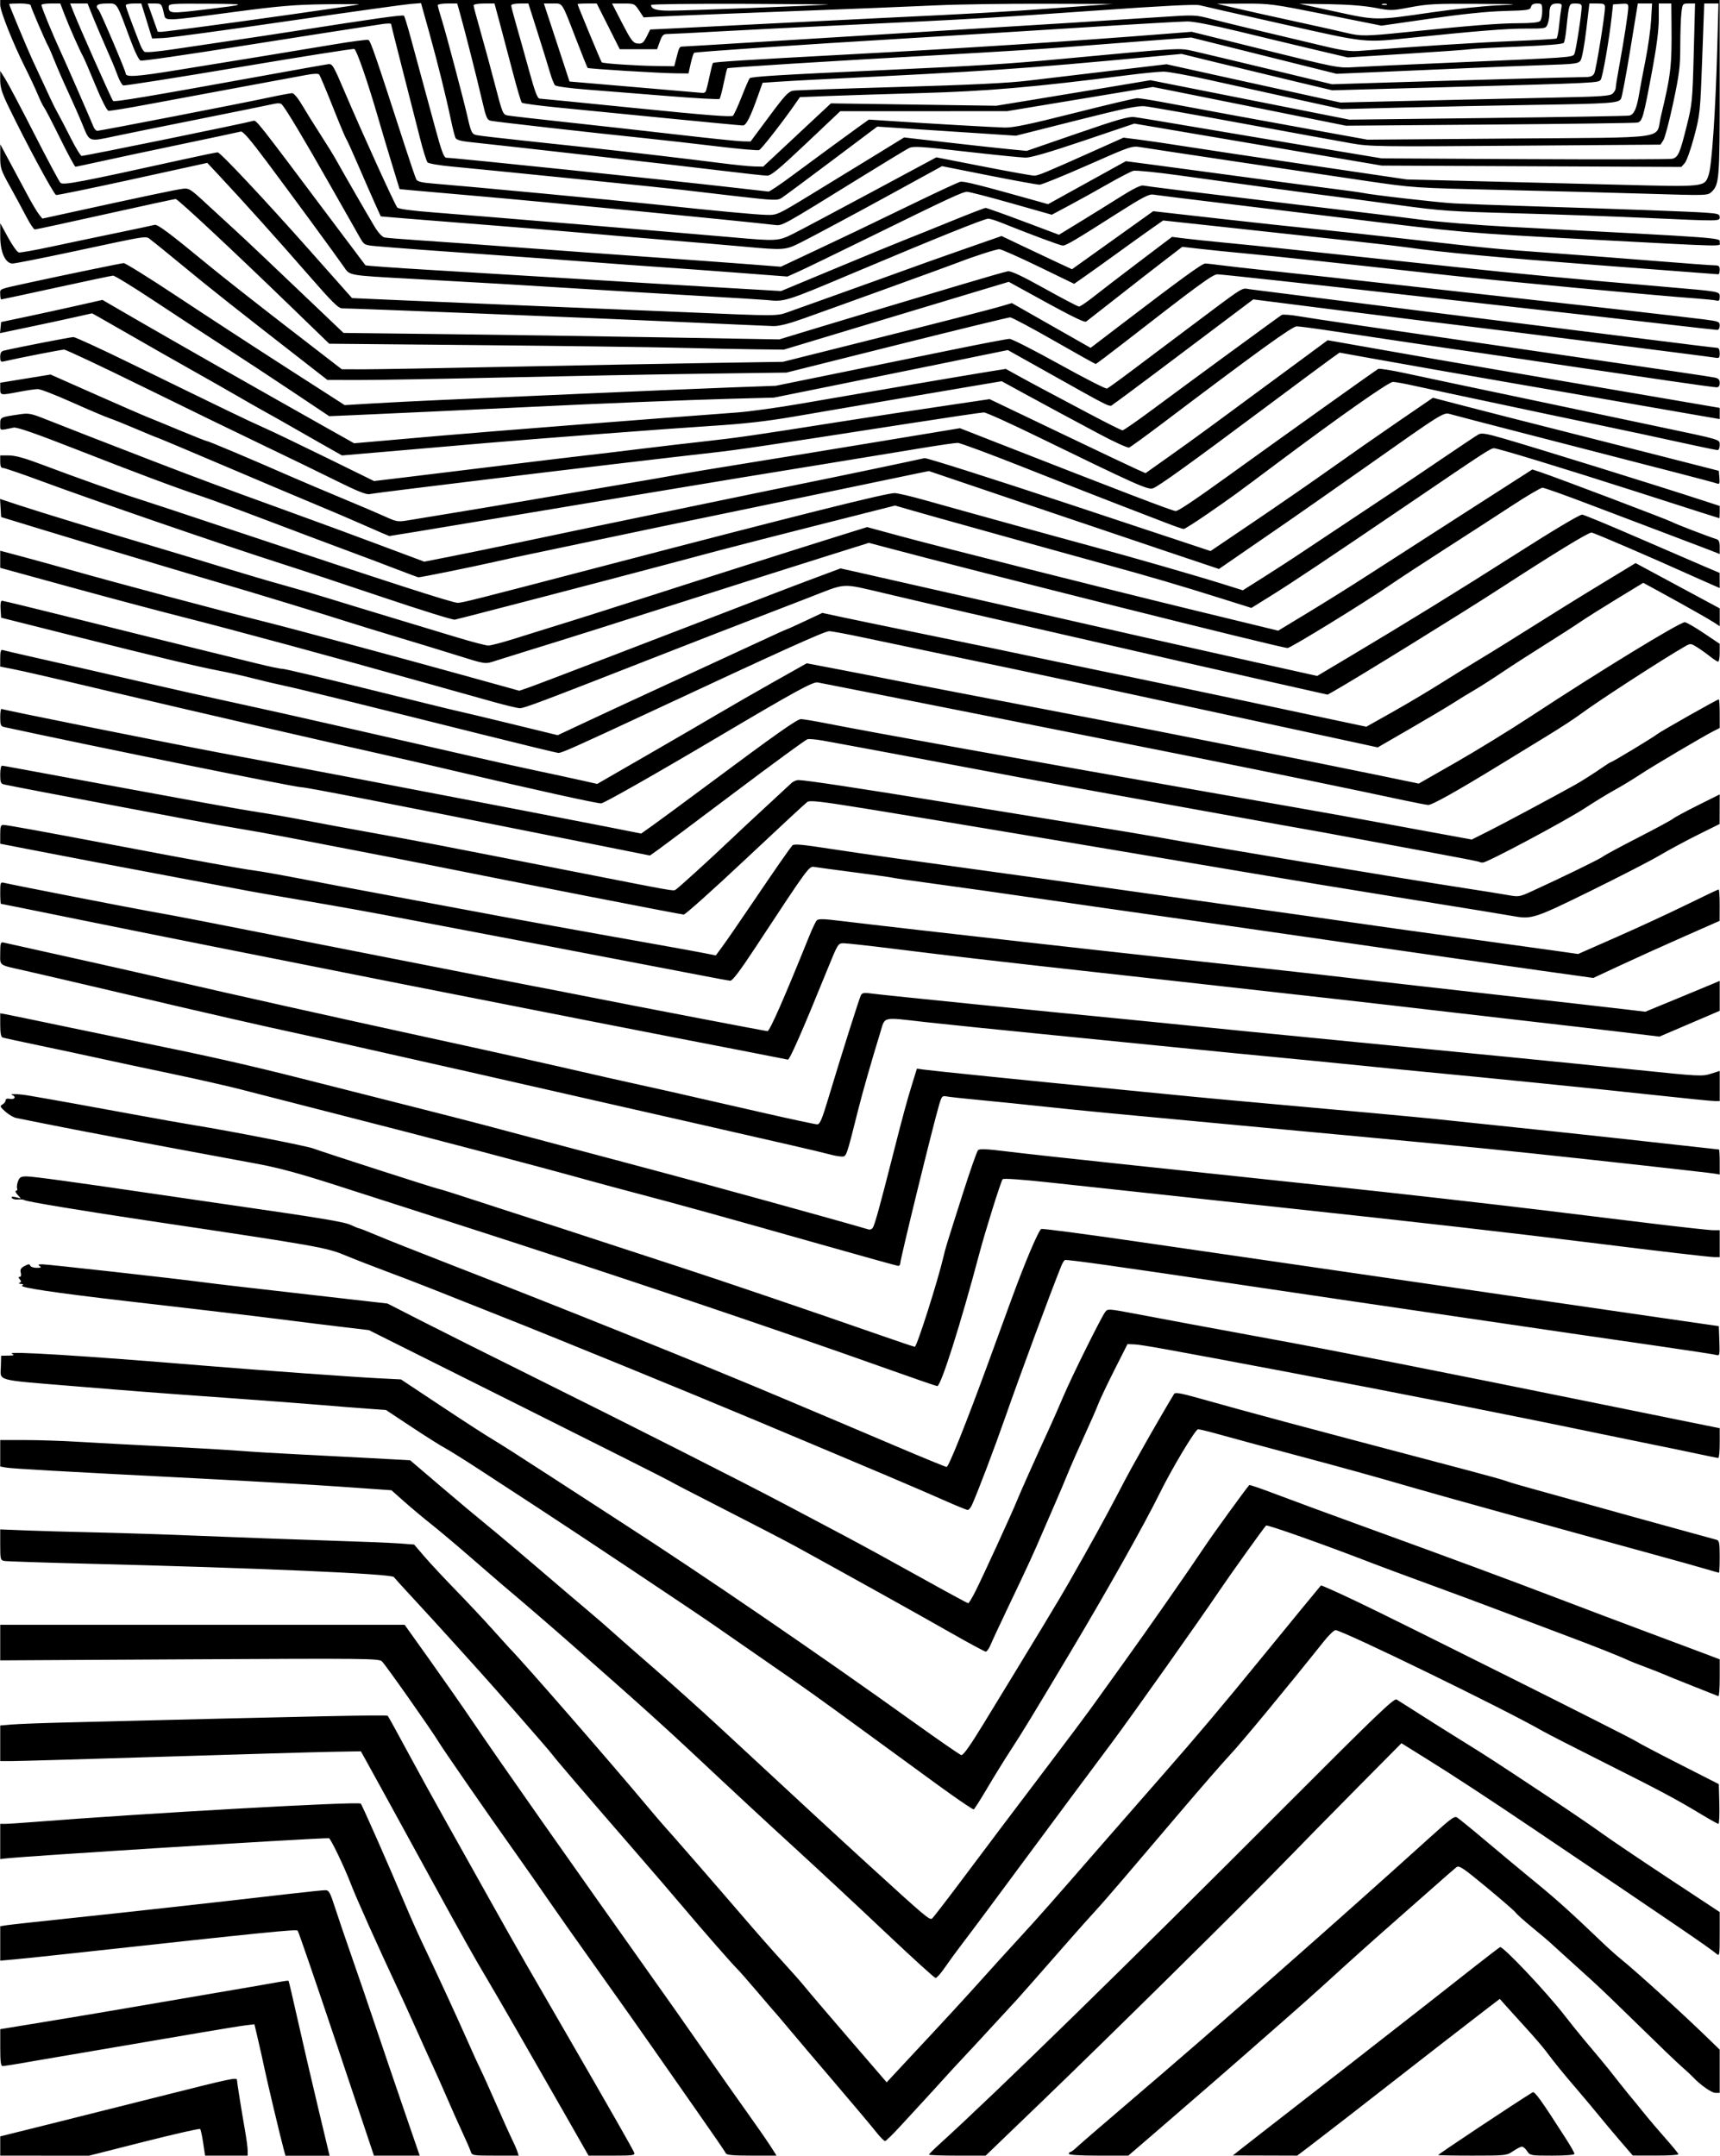 <?xml version="1.0" encoding="UTF-8" standalone="no"?>
<!-- Created with Inkscape (http://www.inkscape.org/) -->
<svg id="svg3676" xmlns:rdf="http://www.w3.org/1999/02/22-rdf-syntax-ns#" xmlns="http://www.w3.org/2000/svg" height="1202" viewBox="0 0 959.249 1202.041" width="959.25" version="1.1" xmlns:cc="http://creativecommons.org/ns#" xmlns:dc="http://purl.org/dc/elements/1.1/">
 <path id="path3686" d="m0.111 1196.6v-5.364l28.75-7.157c15.812-3.936 44.725-11.195 64.25-16.13 35.14-8.882 38.983-9.693 39.018-8.235 0.031 1.282 2.743 18.31 4.402 27.631 0.869 4.885 1.58 10.172 1.58 11.75v2.869h-11.879-11.879l-1.054-7.1c-0.58-3.905-1.345-7.391-1.7-7.746-0.356-0.355-14.448 2.849-31.317 7.12l-30.671 7.766-24.75-0.02-24.75-0.02v-5.364zm158.05 1.614c-1.684-6.14-8.973-36.742-10.605-44.528-0.833-3.972-2.449-11.212-3.591-16.089l-2.077-8.867-4.639 0.547c-2.552 0.301-13.864 2.127-25.139 4.057-18.71 3.204-56.167 9.586-94.428 16.091-8.198 1.5-15.51 2.6-16.237 2.6-1.01 0-1.322-2.425-1.322-10.284v-10.284l25.75-4.221c14.162-2.321 33.625-5.585 43.25-7.251 9.625-1.667 31.9-5.476 49.5-8.464 17.6-2.988 34.25-5.86 36.999-6.382 2.75-0.522 5.13-0.818 5.289-0.659s2.497 10.135 5.195 22.167c2.698 12.033 7.782 33.915 11.298 48.628l6.394 26.75h-12.298-12.298l-1.029-3.75zm29.54-58.5c-11.457-34.238-21.222-62.672-21.7-63.189-0.799-0.863-17.543 0.82-123.89 12.452-14.575 1.594-29.988 3.205-34.25 3.581l-7.75 0.682v-9.593-9.593l3.25-0.526c1.788-0.29 18.325-2.111 36.75-4.048 31.789-3.342 82.315-8.951 121.25-13.46 9.761-1.131 18.783-2.055 20.049-2.055 2.03 0 2.672 1.15 5.443 9.75 1.728 5.362 5.9 17.625 9.272 27.25s9.228 26.725 13.012 38c3.784 11.275 10.939 32.312 15.9 46.75l9.02 26.25h-12.76-12.76l-20.831-62.25zm74.829 60c-0.392-1.238-2.392-5.85-4.444-10.25-2.052-4.4-5.868-12.95-8.479-19s-6.314-14.375-8.226-18.5c-1.913-4.125-6.083-13.35-9.268-20.5-3.185-7.15-7.692-17.05-10.016-22-11.441-24.369-23.384-51.029-26.431-59-3.562-9.32-11.329-25.5-12.239-25.496-10.973 0.051-169.2 9.973-180.57 11.323l-2.75 0.327v-9.827-9.827h2.855c1.57 0 8.433-0.443 15.25-0.984 61.291-4.866 181.7-11.639 182.98-10.291 0.803 0.846 15.998 35.292 24.384 55.276 2.885 6.875 7.071 16.325 9.301 21 8.389 17.581 19.648 41.959 25.402 55 3.276 7.425 6.77 15.091 7.765 17.036 0.994 1.945 4.848 10.495 8.563 19 3.715 8.505 7.764 17.489 8.998 19.964s2.557 5.513 2.94 6.75l0.697 2.25h-13c-12.603 0-13.022-0.069-13.714-2.25zm53.296-19.5c-18.026-31.609-39.372-68.681-44.193-76.75-6.936-11.61-13.1-22.59-30.034-53.5-8.889-16.225-20.354-37.15-25.477-46.5s-10.568-19.24-12.099-21.977l-2.785-4.977-15.815 0.281c-8.698 0.154-50.915 1.381-93.815 2.726-42.9 1.345-81.038 2.446-84.75 2.447h-6.75v-9.92-9.92l6.25-0.54c3.438-0.297 16.15-0.79 28.25-1.096 143.03-3.61 181.02-4.397 181.61-3.766 0.383 0.409 5.292 9.293 10.91 19.743 5.618 10.45 15.283 28 21.479 39 6.196 11 16.901 30.125 23.789 42.5 6.888 12.375 16.556 29.475 21.484 38 4.928 8.525 14.686 25.4 21.685 37.5 24.08 41.632 37.417 65.006 38.086 66.751 0.618 1.61-0.365 1.749-12.376 1.749h-13.047l-12.404-21.75zm89.011 20.5c-0.267-0.688-7.599-11.375-16.293-23.75-8.694-12.375-19.861-28.35-24.816-35.5-4.955-7.15-18.484-26.294-30.064-42.542s-24.205-34.157-28.055-39.797c-3.85-5.641-12.336-17.772-18.858-26.959-15.427-21.729-39.701-56.804-42.19-60.963-3.803-6.354-29.734-43.185-31.582-44.858-1.75-1.583-9.033-1.659-107.37-1.115l-105.5 0.583v-9.925-9.925h112.77 112.77l14.088 19.75c7.748 10.862 18.503 26.275 23.899 34.25 15.238 22.521 48.363 69.674 113.45 161.5 3.119 4.4 11.143 15.875 17.83 25.5 6.688 9.625 16.471 23.528 21.741 30.895 5.27 7.367 11.122 15.805 13.006 18.75l3.425 5.355h-13.881c-10.179 0-14.01-0.333-14.367-1.25zm113.27 0.699c0-0.303 2.579-2.891 5.73-5.75 31.448-28.532 105.38-100.76 192.59-188.14 51.415-51.519 61.082-60.78 62.5-59.878 21.501 13.682 29.446 18.694 38.178 24.082 11.632 7.178 17.1 10.733 47 30.553 11.275 7.474 24.405 16.424 29.179 19.889 4.773 3.465 21.536 14.779 37.25 25.142l28.571 18.842v12.398c0 11.701-0.098 12.315-1.75 10.928-4.321-3.629-19.046-13.68-102.32-69.838-25.613-17.273-43.98-29.302-59.36-38.873l-14.073-8.759-24.011 24.23c-13.206 13.326-31.656 32.107-41 41.736-22.549 23.236-97.358 97.099-135.96 134.24l-30.919 29.75h-15.803c-8.692 0-15.803-0.248-15.803-0.551zm78-0.449c0-0.55 0.365-1 0.81-1s2.133-1.26 3.75-2.8 14.865-12.977 29.44-25.415c49.865-42.555 113.79-98.778 167.76-147.55 11.058-9.992 13.078-11.513 14.515-10.927 0.671 0.274 7.971 6.198 16.221 13.165 8.25 6.967 20.85 17.451 28 23.297 11.632 9.511 19.433 16.545 37.5 33.813 3.025 2.891 7.353 6.756 9.617 8.588 9.41 7.615 34.969 30.877 50.033 45.538l5.35 5.207v12.043 12.043h-2.405c-2.153 0-8.503-4.476-12.578-8.866-0.834-0.899-3.767-3.611-6.517-6.027-2.75-2.416-13.325-12.568-23.5-22.559-10.175-9.992-21.696-21.065-25.603-24.607-3.906-3.542-10.837-9.816-15.401-13.941-4.564-4.125-8.793-7.968-9.397-8.54-0.605-0.572-4.812-4.101-9.35-7.841-4.538-3.74-8.588-7.379-9-8.086-0.412-0.708-7.644-6.995-16.072-13.972-13.358-11.058-15.538-12.52-17-11.397-0.923 0.708-7.527 6.474-14.677 12.813-7.15 6.339-16.6 14.666-21 18.505-9.232 8.054-24.84 22.052-38.5 34.529-5.225 4.772-15.125 13.583-22 19.579-6.875 5.996-14.075 12.301-16 14.011-7.535 6.693-37.389 32.636-53.681 46.648l-17.149 14.75h-16.585c-10.39 0-16.585-0.373-16.585-1zm94.5-1.514c1.65-1.324 7.275-5.718 12.5-9.766 21.293-16.494 76.53-59.524 91.5-71.278 8.8-6.91 21.551-16.924 28.336-22.253 6.785-5.329 12.929-10.025 13.654-10.436 1.455-0.824 26.024 25.192 36.212 38.343 3.189 4.116 7.822 9.884 10.297 12.819 7.592 9.001 13.035 15.536 13.815 16.584 1.427 1.921 12.682 16.004 13.185 16.5 0.28 0.275 3.038 3.65 6.13 7.5 3.092 3.85 8.821 10.6 12.732 15s7.117 8.338 7.124 8.75c0.01 0.412-5.724 0.736-12.736 0.719l-12.75-0.031-7-8.13c-3.85-4.472-9.25-10.908-12-14.302-2.75-3.394-8.375-10.102-12.5-14.906-7.659-8.919-11.79-14.01-17.122-21.1-1.654-2.2-6.466-7.787-10.693-12.417-4.227-4.629-9.297-10.226-11.266-12.438l-3.581-4.022-6.419 4.882c-6.34 4.822-43.66 33.77-54.784 42.495-12.47 9.78-37.036 28.819-44.204 34.257l-7.569 5.743-17.931-0.054-17.931-0.053 3-2.407zm111.5 2.18c0-0.48 44.24-29.857 52.679-34.981 1.119-0.68 4.951 4.671 18.668 26.075 2.559 3.993 4.653 7.706 4.653 8.25 0 0.6-4.88 0.99-12.385 0.99-12.107 0-12.422-0.056-14.023-2.5-0.901-1.375-2.198-2.5-2.883-2.5-0.685 0-2.9 1.125-4.924 2.5-3.606 2.45-4.057 2.5-22.732 2.5-10.479 0-19.053-0.15-19.053-0.334zm-313.5-12.86c-2.2-2.812-12.55-15.119-23-27.349s-21.892-25.708-25.426-29.951c-3.534-4.244-6.915-8.231-7.511-8.861-0.597-0.63-5.298-6.095-10.448-12.145-5.149-6.05-10.094-11.68-10.989-12.511-2.269-2.108-20.013-22.388-30.703-35.093-4.907-5.832-17.484-20.457-27.949-32.5-25.972-29.889-42.581-49.28-44.974-52.504-1.768-2.382-31.012-35.814-40.58-46.392-1.99-2.2-8.697-9.625-14.904-16.5-6.207-6.875-15.838-17.407-21.401-23.404-5.563-5.997-10.565-11.498-11.115-12.223-1.368-1.804-76.854-5.08-171-7.422-24.2-0.602-45.012-1.296-46.25-1.542-2.123-0.422-2.25-0.93-2.25-9.012v-8.565l14.25 0.571c7.838 0.314 25.5 0.813 39.25 1.109 13.75 0.296 40.75 1.189 60 1.985 19.25 0.796 49.85 1.919 68 2.495 18.15 0.576 36.678 1.323 41.174 1.659l8.174 0.611 5.673 6.619c3.12 3.64 10.929 12.019 17.353 18.619 6.424 6.6 15.717 16.5 20.651 22 4.934 5.5 9.197 10.225 9.473 10.5 6.969 6.951 56.131 63.374 77.66 89.132 3.387 4.053 6.988 8.268 8.002 9.368 3.559 3.862 30.981 35.37 44.476 51.102 7.5 8.744 17.569 20.173 22.376 25.398 4.806 5.225 10.37 11.532 12.363 14.015 1.993 2.483 13.053 15.452 24.578 28.819l20.954 24.304 3.991-4.319c2.195-2.376 6.942-7.469 10.549-11.319 15.365-16.4 30.348-32.666 38.653-41.96 4.895-5.478 14.091-15.603 20.435-22.5 11.216-12.193 17.158-18.922 48.465-54.879 8.25-9.476 22.795-26.101 32.321-36.945 18.002-20.491 33.114-38.398 53.847-63.805 15.482-18.973 33.388-40.79 33.91-41.318 0.222-0.224 9.294 3.826 20.161 9 23.834 11.348 154.14 76.559 155.9 78.021 0.685 0.569 11.285 6.146 23.555 12.393l22.309 11.359 0.283 11.067c0.155 6.087-0.07 11.067-0.5 11.066-0.43-0-4.608-2.31-9.283-5.133-14.228-8.591-22.266-12.88-54-28.821-16.775-8.427-32.374-16.404-34.663-17.727-20.436-11.812-111.82-56.318-115.63-56.318-0.836 0-3.76 2.812-6.499 6.25-20.949 26.292-46.261 56.884-52.749 63.75-3.378 3.575-15.717 17.75-27.42 31.5s-26.061 30.614-31.906 37.476c-5.845 6.862-12.925 14.962-15.732 18-2.807 3.038-8.882 9.835-13.5 15.105-18.454 21.059-29.359 33.444-29.864 33.919-0.292 0.275-5.479 5.9-11.526 12.5-6.047 6.6-13.966 15.15-17.598 19-3.632 3.85-9.235 9.925-12.45 13.5-3.216 3.575-8.15 8.975-10.966 12-2.816 3.025-8.466 9.164-12.556 13.642-4.09 4.478-7.886 8.173-8.436 8.21-0.55 0.037-2.8-2.233-5-5.046zm5.5-110.99c-14.575-13.791-36.625-34.338-49-45.66-19.565-17.9-34.293-31.565-61-56.599-11.125-10.428-26.888-24.686-42.5-38.444-8.25-7.27-19.696-17.358-25.436-22.418-9.233-8.14-25.965-22.528-36.281-31.2-1.963-1.65-9.764-8.4-17.336-15-7.572-6.6-17.408-14.881-21.857-18.403-4.449-3.522-11.307-9.259-15.239-12.75l-7.149-6.346-28.351-1.987c-15.593-1.093-50.401-3.116-77.351-4.496-79.25-4.058-105.8-5.556-109.25-6.166l-3.25-0.574v-7.389-7.389l13.75 0.005c7.562 0.003 20.95 0.444 29.75 0.981 8.8 0.537 29.95 1.673 47 2.525 17.05 0.851 36.625 1.993 43.5 2.536 6.875 0.543 21.275 1.412 32 1.931 10.725 0.519 29.206 1.478 41.068 2.132l21.568 1.189 16.932 14.444c9.313 7.944 21.025 17.759 26.028 21.81 5.003 4.051 17.645 14.697 28.093 23.657 10.448 8.96 22.758 19.44 27.355 23.29s11.093 9.475 14.435 12.5c3.342 3.025 14.164 12.526 24.049 21.112 9.885 8.587 26.165 23.212 36.178 32.5 44.684 41.449 65.994 61.132 82.24 75.962 32.243 29.434 34.46 31.306 35.791 30.216 0.68-0.557 8.33-10.482 17-22.055 17.227-22.996 24.247-32.304 49.692-65.89 9.311-12.29 19.027-25.27 21.591-28.845 2.565-3.575 10.653-14.825 17.973-25 14.374-19.978 36.936-52.317 46.047-66 4.295-6.45 22.187-31.123 24.586-33.904 0.192-0.222 6.992 2.121 15.111 5.207 8.12 3.086 29.163 10.839 46.763 17.23 50.676 18.4 80.984 29.608 109.5 40.493 14.575 5.564 37.3 14.142 50.5 19.062 13.2 4.921 27.712 10.353 32.25 12.072l8.25 3.126v10.44c0 5.742-0.338 10.29-0.751 10.107-0.413-0.183-6.825-2.729-14.25-5.657-7.425-2.928-14.849-5.93-16.499-6.671-1.65-0.741-6.15-2.512-10-3.936-3.85-1.424-7.9-3.011-9-3.528-5.633-2.647-19.125-7.993-38-15.058-11.55-4.323-27.075-10.18-34.5-13.015-7.425-2.835-24.525-9.189-38-14.12-13.475-4.931-27.875-10.272-32-11.869-27.5-10.646-59.41-21.959-60.03-21.283-1.674 1.826-20.047 27.492-25.988 36.303-10.957 16.252-48.878 69.8-59.941 84.642-5.798 7.778-15.491 20.779-21.541 28.891-6.05 8.112-16.52 22.223-23.268 31.358-18.989 25.708-32.532 43.894-38.806 52.109-3.151 4.125-7.5 10.088-9.665 13.25-2.165 3.163-4.46 5.727-5.099 5.698-0.639-0.029-13.087-11.336-27.662-25.127zm41.428-73.622c-7.581-5.254-10.624-7.459-50.099-36.302-31.562-23.061-34.773-25.35-60.9-43.418-10.961-7.58-22.854-15.823-26.429-18.319-10.044-7.012-76.342-51.199-97.542-65.011-10.427-6.793-25.483-16.615-33.458-21.828-7.975-5.212-16.525-10.559-19-11.883-2.475-1.323-10.883-6.633-18.684-11.798l-14.184-9.393-9.816-0.692c-5.399-0.381-17.241-1.322-26.316-2.091s-32.475-2.537-52-3.928c-39.849-2.838-51.141-3.701-85.5-6.532-45.118-3.718-41.333-2.696-41.137-11.112l0.137-5.89 4-0.072c3.284-0.059 3.642-0.241 2-1.018-3.476-1.644 38.687 0.956 107 6.598 30.635 2.53 82.942 6.321 97 7.031l13 0.656 23 15.252c12.65 8.389 25.25 16.537 28 18.107 2.75 1.57 17.375 10.904 32.5 20.742 15.125 9.838 32.848 21.333 39.385 25.544 44.863 28.902 109.67 73.212 163.11 111.52 13.75 9.857 25.675 18.1 26.5 18.318 1.04 0.275 4.837-5.061 12.377-17.394 29.134-47.654 42.433-69.65 47.635-78.791 12.124-21.302 20.498-36.472 26.496-48 3.434-6.6 7.258-13.8 8.499-16 1.241-2.2 4.397-7.825 7.013-12.5 4.216-7.534 14.612-25.417 16.703-28.732 0.592-0.938 3.759-0.396 13.277 2.272 33.319 9.341 47.464 13.131 150.69 40.383 10.555 2.786 20.23 5.498 21.5 6.026 1.27 0.528 7.484 2.368 13.809 4.088 6.325 1.721 21.625 5.975 34 9.453s32.625 9.092 45 12.476c12.375 3.383 23.288 6.38 24.25 6.66 1.498 0.436 1.75 1.795 1.75 9.442 0 4.913-0.178 8.933-0.395 8.933-0.217 0-3.255-0.857-6.75-1.904-3.495-1.047-16.255-4.62-28.355-7.94-65.522-17.976-119.83-33.031-134-37.149-23.868-6.934-39.851-11.368-68-18.867-16.5-4.396-34.916-9.375-40.923-11.066-6.008-1.691-11.639-3.074-12.514-3.074-1.467 0-14.578 21.861-21.29 35.5-8.621 17.515-29.429 54.522-50.323 89.5-20.965 35.096-26.303 43.855-32.81 53.832-3.468 5.317-9.418 14.943-13.222 21.391-3.804 6.448-7.174 11.735-7.489 11.75-0.315 0.014-3.69-2.134-7.5-4.775zm-5.428-93.806c-16.561-9.458-59.579-33.407-86.5-48.156-5.5-3.013-23.275-12.237-39.5-20.498-16.225-8.261-29.978-15.391-30.561-15.845-0.584-0.454-38.579-19.579-84.435-42.5l-83.374-41.675-15.565-1.851c-8.561-1.018-22.54-2.751-31.065-3.851-8.525-1.1-27.425-3.384-42-5.076s-35.725-4.148-47-5.458c-40.02-4.649-59.489-7.557-57.796-8.63 0.936-0.594 0.74-0.849-0.704-0.917-1.146-0.054-1.449-0.315-0.708-0.613 0.992-0.398 1.022-0.844 0.128-1.921-0.861-1.038-0.867-1.403-0.023-1.403 0.692 0 0.914-0.906 0.564-2.3-0.45-1.793 0.023-2.619 2.145-3.75 2.117-1.128 2.815-1.173 3.142-0.2 0.231 0.688 1.845 1.243 3.586 1.235 2.412-0.012 2.809-0.246 1.667-0.985-1.152-0.745-0.804-0.973 1.5-0.983 2.91-0.013 74.389 7.96 89.5 9.983 6.907 0.925 25.752 3.11 81.735 9.476l21.235 2.415 18.765 9.583c10.321 5.271 38.565 19.41 62.765 31.42 54.267 26.933 117.22 58.795 140.5 71.116 9.625 5.093 24.475 12.948 33 17.456 8.525 4.508 27.348 14.797 41.828 22.866 14.481 8.068 26.647 14.67 27.035 14.67 0.389 0 2.227-3.038 4.084-6.75 4.403-8.8 20.741-44.458 23.024-50.25 1.578-4.003 10.438-23.809 18.79-42 1.641-3.575 4.897-11 7.235-16.5 4.662-10.968 20.985-43.875 23.259-46.893 1.394-1.85 1.759-1.831 15.835 0.811 7.925 1.488 22.509 4.224 32.409 6.081s30.6 5.678 46 8.49c33.253 6.073 96.558 18.558 175 34.514 31.35 6.377 60.712 12.336 65.25 13.242l8.25 1.648v8.303c0 4.567-0.359 8.303-0.798 8.303-0.439 0-6.176-1.153-12.75-2.563-6.574-1.41-16.227-3.409-21.452-4.444s-20.525-4.174-34-6.976c-49.933-10.385-111.71-22.567-175-34.507-63.051-11.896-78.374-14.659-82.246-14.83l-4.047-0.179-7.326 14.5c-4.029 7.975-8.086 16.525-9.016 19-0.929 2.475-4.378 10.35-7.664 17.5s-7.441 16.6-9.233 21-4.835 11.6-6.761 16-5.145 11.825-7.152 16.5c-5.56 12.95-8.256 18.816-18.379 39.995-5.128 10.728-10.014 21.193-10.859 23.255-0.844 2.062-2.049 3.741-2.676 3.729-0.628-0.012-9.466-4.776-19.641-10.587zm-4-73.967c-15.355-6.803-36.975-15.967-105.5-44.719-37.066-15.552-109.24-45.057-140-57.231-14.85-5.878-32.625-12.93-39.5-15.671-6.875-2.742-18.43-7.182-25.678-9.867-7.248-2.685-17.598-6.716-23-8.958-10.476-4.348-15.498-5.232-107.82-18.996-37.43-5.58-69.535-10.887-70.875-11.714-0.618-0.382-2.317-0.57-3.776-0.417-1.458 0.153-2.959-0.219-3.334-0.827-0.471-0.763 0.195-0.891 2.151-0.415l2.834 0.69-1.905-2.15c-1.048-1.182-1.399-2.15-0.781-2.15 0.618 0 0.894-0.597 0.614-1.328-0.28-0.73-0.052-2.53 0.507-4 0.852-2.241 1.621-2.672 4.77-2.672 3.547 0 26.895 3.197 73.296 10.038 11.275 1.662 27.925 4.091 37 5.397 54.106 7.789 66.775 9.882 70.566 11.659 2.236 1.048 4.359 1.906 4.718 1.906 0.359 0 4.829 1.77 9.934 3.932 5.105 2.163 22.782 9.174 39.282 15.582 65.274 25.347 142.95 56.584 186.5 74.998 11.275 4.768 24.55 10.371 29.5 12.452s20.767 8.791 35.148 14.91c14.382 6.12 26.612 11.126 27.179 11.126 1.15 0 11.024-24.702 23.304-58.304 4.462-12.208 10.259-28.075 12.883-35.261 7.535-20.633 15.152-38.562 16.623-39.126 0.742-0.285 23.514 2.699 50.605 6.631s72.431 10.518 100.76 14.636c28.325 4.118 63.65 9.252 78.5 11.409 14.85 2.156 39.825 5.797 55.5 8.091s42.9 6.252 60.5 8.797l32 4.628 0.292 8.331c0.268 7.646 0.143 8.284-1.514 7.758-0.993-0.315-15.749-2.58-32.792-5.034-32.476-4.675-58.406-8.462-109.99-16.063-17.05-2.512-43.15-6.348-58-8.523-14.85-2.175-42.3-6.234-61-9.018-74.209-11.051-100.93-14.803-101.76-14.292-0.476 0.294-1.348 1.729-1.937 3.188-6.088 15.082-22.77 60.134-31.347 84.653-6.046 17.284-15.377 41.838-18.527 48.75-0.689 1.512-1.743 2.742-2.343 2.732-0.599-0.01-6.715-2.51-13.589-5.556zm-29.5-72.483c-67.631-24.091-154.67-53.367-245-82.405-21.45-6.896-50.925-16.368-65.5-21.05-18.81-6.043-31.143-9.372-42.5-11.475-66.321-12.278-100.72-18.774-119.5-22.568-6.875-1.389-13.683-2.756-15.129-3.038s-4.146-1.869-6-3.526c-3.024-2.704-3.191-3.115-1.621-3.997 0.963-0.54 1.75-1.573 1.75-2.294 0-0.86 0.861-1.147 2.5-0.834 2.542 0.486 3.532-1.172 1.25-2.093-2.145-0.865 3.491-0.695 9.25 0.28 11.708 1.982 34.519 6.081 58 10.421 13.475 2.491 28.775 5.213 34 6.049 19.316 3.091 62.627 11.547 66.5 12.983 6.362 2.358 69.196 22.604 70.144 22.601 0.471-0.002 9.631 2.877 20.356 6.397s24.675 8.046 31 10.058c6.325 2.012 22.3 7.209 35.5 11.548 13.2 4.34 34.35 11.254 47 15.365 22.528 7.322 74.343 24.934 111.91 38.038 10.399 3.628 19.249 6.596 19.667 6.596 1.164 0 12.933-37 16.064-50.5 1.065-4.595 1.289-5.322 10.906-35.5 3.943-12.375 7.684-23.011 8.313-23.637 0.854-0.849 4.94-0.664 16.143 0.73 8.25 1.027 36.6 4.141 63 6.92s60.375 6.387 75.5 8.016 36.05 3.854 46.5 4.943c27.83 2.9 87.417 9.644 115 13.015 13.2 1.613 38.9 4.751 57.11 6.973s34.748 4.04 36.75 4.04h3.64v7.5 7.5h-3.011c-2.507 0-32.055-3.446-68.488-7.988-43.29-5.396-100.19-11.882-167-19.034-42.491-4.549-97.209-10.451-135.27-14.592-15.55-1.692-25.61-2.391-26.157-1.818-0.927 0.972-9.633 28.737-13.026 41.54-10.332 38.989-21.432 73.952-23.436 73.815-0.612-0.042-12.363-4.084-26.113-8.982zm-39-70.078c-50.264-14.267-80.733-22.721-101-28.025-8.25-2.159-21.3-5.674-29-7.812-30.571-8.486-88.106-23.628-140.5-36.975-21.725-5.534-45.35-11.594-52.5-13.466s-24.925-5.901-39.5-8.953c-14.575-3.052-32.8-6.942-40.5-8.644s-22.55-4.875-33-7.052c-10.45-2.177-19.562-4.164-20.25-4.417-0.825-0.303-1.25-2.672-1.25-6.965v-6.506l3.25 0.586c1.788 0.322 16.075 3.272 31.75 6.555s35.025 7.298 43 8.921c38.509 7.839 60.211 12.739 91 20.545 18.425 4.671 45.65 11.567 60.5 15.323 14.85 3.757 32.4 8.259 39 10.005 49.869 13.194 108.74 28.893 122.5 32.668 9.075 2.489 25.275 6.93 36 9.869 20.124 5.515 53.565 14.887 56.955 15.963 1.278 0.406 2.249 0 2.896-1.208 1.087-2.032 4.238-13.499 10.653-38.777 5.77-22.736 8.12-31.412 11.185-41.292l2.572-8.292 4.119 0.565c5.561 0.763 57.524 6.034 113.62 11.525 11.825 1.157 28.025 2.746 36 3.529 7.975 0.784 27.1 2.547 42.5 3.917 42.777 3.808 81.905 7.406 93 8.552 46.616 4.813 91.743 9.623 121.84 12.988 19.709 2.204 36.022 4.007 36.25 4.007 0.228 0 0.415 3.139 0.415 6.975v6.975l-2.75-0.471c-3.516-0.602-66.16-7.55-103.25-11.452-32.724-3.443-55.063-5.579-162.5-15.541-65.94-6.114-91.088-8.531-108.5-10.426-10.175-1.107-25.925-2.713-35-3.568s-17.696-1.792-19.157-2.083c-2.475-0.492-2.765-0.164-4.229 4.781-3.341 11.286-21.614 85.834-21.614 88.176 0 0.898-0.562 1.585-1.25 1.526s-20.15-5.472-43.25-12.028zm5.5-50.052c-1.925-0.554-12.05-2.965-22.5-5.358-36.563-8.372-72.275-16.504-105.5-24.026-18.425-4.171-41.375-9.389-51-11.596-9.625-2.207-20.2-4.611-23.5-5.341-3.3-0.73-15-3.362-26-5.848-46.714-10.556-55.634-12.551-67.5-15.1-20.587-4.422-49.949-11.137-97.5-22.297-24.75-5.809-49.725-11.623-55.5-12.92-15.321-3.441-14-2.516-14-9.801 0-5.518 0.227-6.289 1.75-5.952 37.23 8.225 73.446 16.36 93.25 20.947 32.896 7.62 90.763 20.537 141 31.474 43.823 9.54 64.353 14.125 103 22.998 4.675 1.073 12.775 2.877 18 4.008 9.544 2.066 15.353 3.383 68.172 15.449 15.77 3.602 29.495 6.543 30.5 6.534 1.484-0.013 2.659-2.784 6.251-14.75 6.997-23.305 17.206-55.583 18.132-57.326 0.713-1.343 1.821-1.458 7.09-0.737 5.619 0.768 100.36 10.334 141.86 14.323 9.075 0.872 22.8 2.246 30.5 3.053 13.84 1.45 42.925 4.324 111 10.968 19.25 1.879 50.975 4.976 70.5 6.883 19.525 1.907 51.822 5.155 71.771 7.219 34.628 3.582 36.496 3.679 41.25 2.159l4.979-1.592v8.408 8.408l-2.75 0.003c-1.512 0.002-17.15-1.565-34.75-3.482-29.702-3.235-92.211-9.538-128.5-12.957-8.525-0.803-24.5-2.384-35.5-3.513s-31.7-3.162-46-4.518-35-3.381-46-4.5c-11-1.119-45.2-4.524-76-7.566-30.8-3.042-63.862-6.417-73.471-7.499-24.94-2.809-22.333-3.455-25.346 6.282-4.547 14.693-9.705 32.725-12.186 42.602-6.739 26.826-6.498 26.157-9.37 26.058-1.444-0.05-4.201-0.544-6.126-1.098zm-29-53.974c-2.475-0.521-12.375-2.461-22-4.311-78.918-15.168-296.1-58.084-366.86-72.493-24.4-4.968-44.538-9.034-44.75-9.034-0.212 0-0.386-2.749-0.386-6.108 0-5.827 0.103-6.084 2.25-5.57 5.136 1.229 69.358 13.764 82.75 16.151 15.486 2.76 15.997 2.86 128 24.914 40.425 7.96 78.675 15.442 85 16.627s19.15 3.676 28.5 5.536c25.415 5.055 100.47 19.451 101.4 19.451 1.275 0 9.044-17.656 23.319-53 1.666-4.125 3.542-8.053 4.168-8.73 0.9-0.972 3.651-0.92 13.124 0.246 12.116 1.492 68.709 7.988 99.985 11.476 9.35 1.043 29.15 3.258 44 4.923s47.925 5.282 73.5 8.038 52.125 5.697 59 6.535c6.875 0.838 26.675 3.121 44 5.072 92.546 10.423 110.31 12.435 119 13.478l9.5 1.141 17-7.013c9.35-3.857 18.688-7.729 20.75-8.604l3.75-1.591v8.346 8.346l-16.806 7.193-16.806 7.193-20.444-2.469c-11.244-1.358-34.619-4.081-51.944-6.052s-41.175-4.722-53-6.114c-27.411-3.228-78.219-8.97-140.5-15.879-83.145-9.223-94.326-10.475-116-12.994-11.55-1.342-32-3.814-45.444-5.492s-25.872-3.051-27.617-3.051c-3.145 0-3.224 0.127-8.96 14.25-13.959 34.371-21.162 50.791-22.216 50.643-0.419-0.059-2.788-0.534-5.263-1.055zm-43-45.911c-7.975-1.563-23.05-4.45-33.5-6.415s-26.875-5.109-36.5-6.986-30.775-5.917-47-8.976-36.25-6.869-44.5-8.466c-20.838-4.035-39.442-7.393-64-11.553-11.55-1.957-23.25-3.986-26-4.509s-19.625-3.695-37.5-7.048c-36.531-6.852-66.627-12.579-87.749-16.697l-14.249-2.778-0.001-5.25c-0.001-4.34 0.303-5.247 1.749-5.234 2.009 0.018 21.315 3.524 62.75 11.396 15.95 3.03 30.35 5.749 32 6.042 1.65 0.293 11.325 2.069 21.5 3.948s20.97 3.712 23.989 4.074c3.019 0.362 14.494 2.401 25.5 4.532s31.261 5.954 45.011 8.497c13.75 2.542 35.35 6.589 48 8.992 20.952 3.981 62.011 11.428 107.5 19.499 9.625 1.708 20.561 3.707 24.301 4.443l6.801 1.338 3.79-5.138c2.084-2.826 9.571-13.688 16.636-24.138 12.327-18.232 20.364-29.786 22.311-32.077 0.649-0.764 4.364-0.566 12.788 0.683 6.53 0.968 18.172 2.696 25.872 3.84s27.275 3.892 43.5 6.106c30.558 4.17 78.435 10.865 114 15.942 11.275 1.609 38.5 5.441 60.5 8.514s47.425 6.683 56.5 8.021 34.725 4.934 57 7.99 46.694 6.437 54.264 7.513l13.764 1.957 21.736-9.575c11.955-5.266 29.456-13.364 38.891-17.995 9.435-4.631 17.423-8.42 17.75-8.42 0.327 0 0.583 3.938 0.569 8.75l-0.026 8.75-20.224 8.93c-11.123 4.912-26.974 12.077-35.224 15.922l-15 6.992-29.5-4.121c-16.225-2.267-68.65-9.781-116.5-16.699-47.85-6.918-94.875-13.672-104.5-15.009s-34.6-4.927-55.5-7.977-48.125-6.907-60.5-8.57-23.175-3.221-24-3.463-10.275-1.577-21-2.967-20.886-2.762-22.581-3.047c-3.412-0.574-2.617-1.649-33.835 45.758-7.908 12.009-12.238 17.713-13.386 17.634-0.934-0.064-8.223-1.394-16.198-2.958zm453-33.042c-5.46-0.971-24.031-4.002-60.5-9.872-36.844-5.931-61.31-9.961-90.5-14.907-77.722-13.17-181.64-30.552-209.81-35.093-25.945-4.183-31.613-4.83-33.099-3.78-0.986 0.697-16.523 15.105-34.528 32.017s-33.464 30.75-34.355 30.75c-1.426 0-89.099-17.112-143.21-27.951-10.725-2.148-29.175-5.756-41-8.018s-28.25-5.428-36.5-7.036c-8.25-1.609-20.496-3.819-27.212-4.912-6.717-1.093-19.317-3.342-28-4.997-8.683-1.655-26.813-5.076-40.288-7.602-28.919-5.421-59.58-11.289-62.75-12.01-1.964-0.446-2.25-1.145-2.25-5.492 0-2.74 0.427-4.981 0.949-4.981s5.585 0.885 11.25 1.967c5.665 1.082 26.276 4.885 45.801 8.452s44.275 8.112 55 10.101c10.725 1.989 25.125 4.487 32 5.553s18.125 3.042 25 4.391 23.975 4.516 38 7.037c25.327 4.551 32.371 5.907 114 21.941 54.419 10.689 53.295 10.49 54.654 9.716 1.402-0.799 19.845-17.575 30.846-28.057 4.4-4.193 13.38-12.568 19.956-18.612 6.576-6.044 12.763-11.776 13.75-12.739 0.987-0.963 2.807-1.748 4.044-1.746 3.774 0.007 35.069 4.73 79.25 11.961 23.1 3.781 57.75 9.419 77 12.529s38.6 6.321 43 7.134c24.937 4.611 136.47 23.145 173.5 28.831 9.075 1.394 19.337 3.041 22.804 3.66 6.122 1.094 6.51 1.032 13.5-2.162 16.896-7.721 38.24-18.134 39.66-19.35 0.845-0.723 9.636-5.467 19.536-10.542 9.9-5.075 18.675-9.818 19.5-10.539 0.825-0.721 7.013-4.064 13.75-7.427l12.25-6.116-0.029 8.258-0.029 8.258-12.079 6c-6.644 3.3-16.193 8.436-21.221 11.413-5.028 2.977-22.412 11.932-38.631 19.9-31.239 15.347-32.862 15.878-43.011 14.073zm-19.083-30.27c-0.229-0.212-13.017-2.706-28.417-5.543s-34.975-6.474-43.5-8.083c-8.525-1.609-20.9-3.864-27.5-5.011s-17.85-3.169-25-4.493-34.6-6.284-61-11.022c-26.4-4.738-57.45-10.404-69-12.592-42.267-8.006-98.451-18.508-111.76-20.89-3.717-0.665-7.558-1-8.537-0.744-0.979 0.256-19.088 13.492-40.242 29.413-21.155 15.921-40.517 30.405-43.028 32.186l-4.565 3.239-54.935-10.966c-94.6-18.883-136.92-27.108-139.48-27.108-3.522 0-115.17-22.605-165.7-33.551-1.971-0.427-2.25-1.112-2.25-5.527 0-2.772 0.338-4.833 0.75-4.579 0.901 0.553 91.892 18.816 122.25 24.538 11.825 2.228 31.4 5.898 43.5 8.154s25.281 4.754 29.291 5.551c4.01 0.797 17.735 3.436 30.5 5.864 38.817 7.383 95.201 18.252 113.7 21.918l17.491 3.466 6.509-4.628c3.58-2.546 16.859-12.324 29.509-21.731 39.771-29.574 50.937-37.453 53.09-37.463 1.15-0.005 7.675 1.091 14.5 2.436 25.498 5.026 111.59 20.524 211.41 38.06 11 1.932 32.825 5.767 48.5 8.522s33.225 5.894 39 6.975c5.775 1.082 21.798 4.035 35.606 6.563l25.106 4.596 9.894-4.966c7.825-3.928 36.631-19.344 47.894-25.632 3.394-1.895 10.795-6.609 15.164-9.659 2.29-1.599 4.388-2.907 4.661-2.907 0.738 0 23.927-14.007 25.675-15.509 1.638-1.407 33.626-19.491 34.476-19.491 0.288 0 0.523 3.588 0.523 7.974v7.974l-3.25 1.65c-6.09 3.093-34.228 19.728-41.25 24.388-3.85 2.555-10.15 6.372-14 8.484s-11.328 6.676-16.617 10.144c-10.736 7.037-54.498 30.378-56.966 30.383-0.871 0.002-1.771-0.17-2-0.382zm-41.417-34.201c-29.561-6.335-73.469-15.377-116-23.89-51.317-10.271-207.4-41.221-211.63-41.964-2.615-0.46-12.838 5.149-56.373 30.926-34.611 20.493-62.855 36.514-64.372 36.514-2.686 0-38.881-7.998-79.128-17.486-10.725-2.528-23.55-5.503-28.5-6.611-45.128-10.098-122.19-27.842-164.5-37.881-33.451-7.936-50.655-11.9-56.75-13.077l-6.25-1.207v-4.838c0-3.425 0.365-4.717 1.25-4.424 0.688 0.228 9.575 2.288 19.75 4.577 18.259 4.108 28.251 6.39 67.5 15.416 11 2.53 26.3 5.962 34 7.627 21.358 4.619 47.905 10.541 69.5 15.504 10.725 2.465 27.375 6.253 37 8.418 9.625 2.165 25.375 5.755 35 7.979s24.925 5.614 34 7.534 20.654 4.421 25.732 5.557l9.232 2.066 27.268-15.722c14.998-8.647 33.118-19.181 40.268-23.409 7.15-4.228 21.171-12.286 31.157-17.906l18.157-10.218 16.343 3.111c8.989 1.711 21.743 4.197 28.343 5.524s23.925 4.693 38.5 7.48 33.25 6.374 41.5 7.971 26.025 5.01 39.5 7.585c32.521 6.213 122.35 24.066 152.82 30.371l24.324 5.033 20.713-11.824c11.392-6.503 30.243-18.085 41.891-25.737 38.366-25.205 82.894-52.413 85.78-52.413 0.85 0 5.579 2.712 10.508 6.026l8.962 6.026v4.974c0 2.736-0.388 4.974-0.863 4.974s-2.57-1.357-4.657-3.015c-2.087-1.659-5.349-3.976-7.248-5.15-3.364-2.079-3.536-2.088-6.593-0.347-11.993 6.83-48.892 30.756-58.555 37.97-2.979 2.224-10.941 7.418-17.693 11.543-6.752 4.125-18.94 11.582-27.084 16.572-23.904 14.646-37.829 22.436-39.886 22.313-1.057-0.063-6.872-1.175-12.922-2.471zm-513.5-36.53c-76.815-19.203-103.59-25.798-111.5-27.463-4.4-0.926-12.275-2.787-17.5-4.137s-13.775-3.267-19-4.261c-12.081-2.299-33.521-7.432-82.5-19.754l-39-9.811-0.305-4.731c-0.187-2.899 0.112-4.731 0.771-4.731 0.592 0 20.754 4.915 44.805 10.923 24.051 6.008 53.179 13.23 64.729 16.049 11.55 2.819 26.33 6.454 32.844 8.077 6.514 1.623 12.889 2.951 14.167 2.951 1.278 0 22.948 5.131 48.156 11.402 25.208 6.271 47.408 11.717 49.333 12.101 1.925 0.385 15.296 3.576 29.712 7.091l26.212 6.392 17.288-8.103c9.508-4.457 31.463-14.624 48.788-22.595s38.161-17.597 46.303-21.391c8.142-3.794 14.987-6.898 15.212-6.898 0.225 0 4.813-2.069 10.197-4.598l9.788-4.598 10 2.156c5.5 1.186 26.425 5.518 46.5 9.628 35.462 7.259 42.849 8.794 76.5 15.891 8.8 1.856 19.375 4.057 23.5 4.891 20.429 4.131 71.679 14.889 115 24.14 11.825 2.525 23.844 5.077 26.708 5.67l5.208 1.079 14.375-8.075c7.906-4.441 19.962-11.598 26.792-15.904 6.829-4.306 16.017-9.984 20.417-12.617 4.4-2.633 11.715-7.122 16.256-9.975 29.267-18.391 38.659-24.223 54.529-33.86l17.785-10.799 23.465 12.627 23.465 12.627v4.973 4.973l-2.75-1.816c-1.512-0.999-5.675-3.45-9.25-5.446-3.575-1.997-8.075-4.529-10-5.626s-7.359-4.092-12.075-6.654l-8.575-4.659-14.778 8.993c-8.128 4.946-17.319 10.74-20.425 12.876-3.106 2.135-11.948 7.825-19.648 12.644-7.7 4.819-18.5 11.788-24 15.487-5.5 3.699-12.475 8.157-15.5 9.907-3.025 1.749-8.2 4.917-11.5 7.038s-14.152 8.574-24.117 14.338l-18.117 10.48-15.883-3.448c-31.065-6.743-42.443-9.199-88.883-19.182-25.85-5.557-54.425-11.709-63.5-13.67-18.781-4.059-49.573-10.549-81-17.071-11.825-2.454-28.848-6.028-37.828-7.942-8.98-1.914-17.457-3.48-18.837-3.48-2.528 0-25.037 10.162-100.83 45.523-40.841 19.053-48.54 22.477-50.273 22.358-0.95-0.065-19.502-4.562-41.227-9.993zm5-18.486c-6.875-1.903-23.525-6.564-37-10.356-50.409-14.188-108.7-29.995-137-37.151-12.925-3.268-40.938-10.731-62.25-16.583l-38.75-10.64v-4.766-4.766l11.25 2.997c6.188 1.648 18.225 4.963 26.75 7.366 28.888 8.143 83.737 22.768 110.5 29.464 15.297 3.828 73.306 19.466 111.5 30.059l29.5 8.182 5-1.719c2.75-0.946 22.325-8.381 43.5-16.523 21.175-8.142 48.625-18.689 61-23.438 12.375-4.749 27-10.382 32.5-12.518 5.5-2.136 16.112-6.164 23.583-8.95l13.583-5.066 10.917 2.438c6.004 1.341 19.017 4.293 28.917 6.56s23.85 5.428 31 7.023 22 4.962 33 7.481c36.234 8.296 90.428 20.53 126.5 28.557l35.5 7.9 17-10.123c32.546-19.381 62.299-37.71 93.26-57.451 21.536-13.732 36.037-22.376 37.538-22.376 0.788 0 14.431 5.64 30.317 12.533 15.886 6.893 32.812 14.206 37.612 16.25l8.727 3.717 0.023 4.215 0.023 4.215-4.25-1.844c-2.337-1.014-6.95-3.061-10.25-4.548-24.655-11.113-55.847-24.536-57.016-24.536-1.883 0-20.599 11.435-50.984 31.149-20.853 13.53-80.78 50.552-92.593 57.204l-3.593 2.023-27.907-6.274c-29.09-6.54-73.775-16.714-88.407-20.128-4.675-1.091-28.3-6.49-52.5-11.998-24.2-5.508-46.7-10.675-50-11.483-3.3-0.808-15.9-3.767-28-6.576-25.155-5.84-20.799-6.098-43 2.542-6.6 2.568-20.55 7.954-31 11.967-10.45 4.014-29.575 11.436-42.5 16.495-77.013 30.141-84.819 33.091-87.347 33.01-1.184-0.038-7.778-1.626-14.653-3.529zm-20.5-26.027c-7.7-2.418-22.325-6.889-32.5-9.934s-23.225-7.056-29-8.912c-12.375-3.978-55.408-17.09-69-21.024-5.225-1.512-19.175-5.656-31-9.208s-27.35-8.2-34.5-10.33c-7.15-2.129-23.125-6.967-35.5-10.751l-22.5-6.88-0.298-5.039-0.298-5.039 11.298 3.725c11.155 3.678 45.218 14.074 78.298 23.896 9.35 2.776 25.775 7.741 36.5 11.032 10.725 3.292 25.125 7.527 32 9.412s17.9 5.111 24.5 7.17 22.125 6.797 34.5 10.529c12.375 3.733 29.311 8.855 37.635 11.382 8.324 2.528 16.254 4.596 17.623 4.596 1.368 0 8.058-1.764 14.865-3.92 6.808-2.156 15.302-4.81 18.877-5.899 10.136-3.087 40.417-12.669 57.765-18.28 22.327-7.221 83.702-26.727 103.23-32.809l16.5-5.138 18.5 5.03c22.019 5.987 116.06 29.711 162.5 40.994 18.15 4.41 36.433 8.853 40.629 9.874l7.629 1.857 17.487-10.605c9.618-5.833 23.96-14.801 31.871-19.929 7.911-5.128 31.934-20.582 53.384-34.341l39-25.018 4.5 1.49c8.551 2.831 71.506 26.685 73.491 27.846 1.739 1.017 19.936 8.023 24.759 9.532 1.271 0.398 1.75 1.607 1.75 4.416v3.869l-5.25-2.07c-2.888-1.138-14.25-5.458-25.25-9.599s-30.49-11.528-43.311-16.416c-12.821-4.888-24.087-8.887-25.036-8.887-0.949 0-8.684 4.555-17.189 10.123-8.505 5.568-25.364 16.475-37.464 24.239-12.1 7.764-26.05 16.906-31 20.316-13.957 9.616-54.823 34.713-56.5 34.699-3.617-0.03-170.46-41.839-225.5-56.507l-8-2.132-23 7.21c-12.65 3.966-44.6 14.108-71 22.54-49.427 15.786-73.062 23.248-96.5 30.468-7.425 2.287-15.493 4.808-17.928 5.601-5.741 1.871-5.256 1.942-21.572-3.182zm-41-32.263c-20.9-7.046-46.775-15.615-57.5-19.042-31.093-9.934-104.85-35.314-133.63-45.979-10.522-3.9-19.859-7.091-20.75-7.091-1.184 0-1.619-0.941-1.619-3.5v-3.5h4.892c3.434 0 8.787 1.474 17.966 4.946 17.74 6.712 45.104 16.454 53.642 19.099 3.85 1.192 29.05 9.535 56 18.54 83.951 28.049 119.9 39.654 122.68 39.603 2.621-0.049 9.325-1.744 81.822-20.692 108.4-28.331 157.01-40.496 161.82-40.496 1.595 0 9.15 1.762 16.788 3.917 21.357 6.023 77.081 21.418 94.388 26.078 19.88 5.352 57.269 16.119 71.769 20.668l11.269 3.535 11.231-7.098c6.177-3.904 14.434-9.236 18.35-11.849 16.921-11.293 45.657-30.398 54.881-36.489 5.5-3.632 17.875-11.964 27.5-18.516 9.625-6.552 18.426-12.407 19.557-13.011 1.631-0.871 4.427-0.413 13.5 2.211 18.72 5.413 86.364 26.428 111.69 34.699l9.25 3.02v3.417c0 1.88-0.113 3.409-0.25 3.399-0.138-0.01-4.975-1.535-10.75-3.39s-21.975-7.055-36-11.557c-39.74-12.757-76.704-24.035-78.772-24.035-2.022 0-3.571 1.007-48.228 31.346-44.734 30.391-64.413 43.523-76.342 50.94l-10.842 6.742-15.658-4.928c-24.619-7.749-40.8-12.505-66.658-19.595-13.2-3.619-27.825-7.664-32.5-8.989-4.675-1.325-20.875-5.845-36-10.045s-32.095-8.961-37.712-10.582l-10.212-2.946-41.788 10.575c-22.984 5.816-48.538 12.371-56.788 14.567-8.25 2.195-23.325 6.209-33.5 8.92-29.791 7.937-111.32 29.171-113.5 29.561-1.1 0.197-19.1-5.407-40-12.453zm8-15.511c-6.05-2.348-18.425-7.015-27.5-10.37-9.075-3.356-29.1-10.891-44.5-16.744-15.4-5.854-31.825-11.913-36.5-13.465-14.183-4.709-36.852-13.188-70.721-26.454-22.377-8.765-32.993-12.459-34.75-12.094-8.169 1.7-7.529 1.865-7.529-1.935 0-3.882-0.061-3.851 10.445-5.413 5.576-0.829 6.538-0.648 15.5 2.919 5.255 2.092 14.955 5.897 21.555 8.456s14.7 5.702 18 6.983c32.341 12.559 45.829 17.672 69.5 26.349 15.125 5.544 32.45 11.853 38.5 14.019 6.05 2.166 22.7 8.313 37 13.659l26 9.72 15.5-3.062c8.525-1.684 24.275-4.912 35-7.173 29.532-6.226 60.37-12.663 81.5-17.01 10.45-2.15 28.9-5.97 41-8.488s29.875-6.158 39.5-8.088c15.623-3.133 61.351-12.695 66.5-13.906 1.1-0.259 37.444 11.291 80.765 25.666l78.765 26.136 24.735-16.727c13.604-9.2 32.835-22.493 42.735-29.54 9.9-7.047 26.675-18.748 37.278-26.002l19.278-13.189 19.222 4.997c10.572 2.748 31.147 8.002 45.722 11.675 14.575 3.673 41.8 10.587 60.5 15.364l34 8.687 0.318 3.849c0.261 3.154 0.036 3.74-1.247 3.248-0.861-0.33-10.454-2.897-21.318-5.703-35.704-9.222-53.304-13.763-88.753-22.897-19.25-4.96-36.575-9.477-38.5-10.037-4.123-1.2-3.103-1.836-49.5 30.865-15.95 11.242-34.938 24.527-42.195 29.523-7.257 4.996-18.681 12.864-25.388 17.485l-12.193 8.402-28.612-9.594c-15.71-5.28-52.12-17.56-80.88-27.3l-52.289-17.709-7.711 1.571c-4.241 0.864-17.611 3.651-29.711 6.193s-37.075 7.733-55.5 11.535c-45.496 9.389-72.811 15.077-96 19.992-10.725 2.273-24.892 5.247-31.482 6.608-6.59 1.361-16.715 3.556-22.5 4.878-12.144 2.774-40.699 8.555-41.784 8.459-0.404-0.036-5.685-1.986-11.735-4.334zm-18-24.483c-7.15-3.166-18.85-8.172-26-11.125-7.15-2.953-30.246-12.71-51.325-21.681-21.079-8.972-38.52-16.312-38.759-16.312-0.239 0-5.268-2.067-11.175-4.592-5.907-2.526-12.727-5.269-15.155-6.095-2.428-0.827-11.862-4.835-20.964-8.908-9.102-4.072-17.691-7.404-19.086-7.404-1.395 0-6.063 0.675-10.374 1.5-10.684 2.045-10.662 2.048-10.662-1.771v-3.271l14.034-2.288 14.034-2.288 24.716 10.952c13.594 6.024 26.966 11.843 29.716 12.931 2.75 1.088 11.075 4.511 18.5 7.607s13.867 5.629 14.315 5.628c0.819-0.001 23.795 9.694 46.185 19.488 6.6 2.887 19.65 8.422 29 12.3 9.35 3.878 20.15 8.479 24 10.226 6.765 3.068 7.218 3.138 13.5 2.079 3.575-0.603 14.6-2.416 24.5-4.029 9.9-1.613 28.8-4.78 42-7.038s35.925-6.129 50.5-8.604 29.875-5.133 34-5.908c4.125-0.775 20.55-3.5 36.5-6.055s49.423-8.022 74.384-12.147l45.384-7.501 17.116 6.701c73.445 28.755 101.5 39.489 103.21 39.489 1.444 0 10.332-5.946 29.075-19.452 32.946-23.74 81.873-58.622 83.883-59.804 0.579-0.34 7.329 0.732 15 2.383s20.022 4.278 27.447 5.838 20.025 4.207 28 5.883 27.325 5.751 43 9.057 35.025 7.385 43 9.065c35.499 7.476 34 7.027 34 10.195 0 1.559-0.508 2.835-1.13 2.835s-6.134-1.092-12.25-2.428c-23.2-5.065-39.523-8.565-51.12-10.961-6.6-1.364-20.55-4.29-31-6.502-55.916-11.837-66.786-14.155-75.239-16.044-5.082-1.136-10.271-2.065-11.531-2.065-2.329 0-29.36 18.98-64.729 45.45-24.239 18.141-24.495 18.327-38.682 28.131-6.7 4.63-12.672 8.419-13.271 8.419-0.599 0-5.017-1.528-9.818-3.394-4.801-1.867-16.378-6.326-25.728-9.909-9.35-3.583-32.975-12.855-52.5-20.605-19.525-7.75-36.625-14.095-38-14.101s-10.6 1.331-20.5 2.971-29.025 4.777-42.5 6.971c-59.195 9.64-69.335 11.302-83.5 13.685-8.25 1.388-24.225 4.04-35.5 5.893s-46.15 7.67-77.5 12.928c-31.35 5.258-57.225 9.531-57.5 9.498-0.275-0.034-6.35-2.651-13.5-5.817zm-16.04-24.99c-8.78-4.362-27.438-13.418-41.463-20.126-14.025-6.707-44.175-21.38-67-32.606s-42.34-20.409-43.368-20.407c-1.536 0.003-25.074 4.601-33.382 6.522-1.949 0.45-2.25 0.119-2.25-2.48 0-2.288 0.534-3.126 2.25-3.529 7.457-1.753 37.03-7.509 38.577-7.509 1.02 0 15.09 6.468 31.264 14.373 52.307 25.563 67.268 32.779 74.909 36.128 4.125 1.808 19.65 9.25 34.5 16.537l27 13.25 18.5-2.222c10.175-1.222 34.475-4.188 54-6.592 19.525-2.404 40-4.868 45.5-5.476 5.5-0.608 18.775-2.191 29.5-3.518s27.825-3.329 38-4.449c16.929-1.864 27.419-3.386 73-10.593 18.545-2.932 41.939-6.492 66.65-10.143l18.15-2.682 38.35 18.351c21.092 10.093 40.664 19.378 43.492 20.634l5.143 2.283 14.374-10.19c13.127-9.306 22.002-15.803 71.111-52.06l16.078-11.87 12.575 2.216c40.442 7.128 60.302 10.59 83.075 14.48 14.025 2.396 47.437 8.108 74.25 12.692l48.75 8.336v3.124 3.124l-21.75-3.765c-11.962-2.071-32.55-5.649-45.75-7.952s-34.125-5.93-46.5-8.06c-28.739-4.948-63.267-11.011-82.754-14.532l-15.254-2.756-4.746 3.379c-2.61 1.858-19.596 14.46-37.746 28.004-41.243 30.775-58.288 43.038-61.53 44.266-2.748 1.041-8.572-1.565-65.853-29.464-14.511-7.067-27.336-12.846-28.5-12.84-1.164 0.005-21.017 2.944-44.117 6.53-78.929 12.253-93.011 14.342-107.5 15.95-20.982 2.329-85.887 10.006-119 14.076-15.675 1.927-37.725 4.626-49 6s-21.642 2.723-23.037 2.999c-1.824 0.361-7.024-1.728-18.5-7.429zm-11.963-22.712c-21.194-12.1-22.309-12.731-29-16.429-3.3-1.824-9.6-5.417-14-7.985-4.4-2.568-15.875-9.096-25.5-14.505-9.625-5.41-24.25-13.732-32.5-18.494s-16.861-9.691-19.137-10.953l-4.137-2.295-9.863 2.214c-5.425 1.218-16.976 3.699-25.669 5.515l-15.801 3.31 0.305-3.089 0.305-3.089 13.5-2.841c7.425-1.563 20.141-4.34 28.259-6.17l14.759-3.329 20.241 11.73c19.5 11.3 69.503 39.739 103.68 58.963l16.434 9.245 12.566-1.097c6.911-0.603 22.916-2.003 35.566-3.11 26.082-2.282 116.09-9.333 165.5-12.964 6.875-0.505 22.85-2.717 35.5-4.915 36.917-6.415 94.181-16.177 104.67-17.843l9.673-1.536 6.327 3.505c3.48 1.928 9.702 5.295 13.827 7.484 4.125 2.188 15.674 8.319 25.665 13.624 9.991 5.305 18.66 9.646 19.265 9.646 0.605 0 7.956-5.093 16.335-11.318 19.554-14.526 70.861-52.082 72.449-53.031 0.668-0.399 5.168-0.046 10 0.784 7.628 1.311 37.748 5.742 143.29 21.08 61.16 8.888 85.723 12.523 88.25 13.06 2.082 0.442 2.75 1.172 2.75 3.004 0 1.652-0.564 2.421-1.775 2.421-0.976 0-12.564-1.581-25.75-3.513-41.19-6.035-63.261-9.295-84.475-12.478-11.275-1.691-23.425-3.477-27-3.968-9.625-1.322-52.688-7.693-74.906-11.081-10.674-1.628-20.574-2.954-22-2.947-2.493 0.012-21.217 13.531-74.449 53.752-9.655 7.295-18.216 13.518-19.024 13.828-0.808 0.31-8.365-3.13-16.795-7.645-8.43-4.515-18.701-10.015-22.826-12.223-4.125-2.208-12.892-6.963-19.482-10.567l-11.982-6.552-16.518 2.78c-9.085 1.529-30.693 5.203-48.018 8.165s-40.725 6.963-52 8.891c-14.685 2.511-27.449 3.945-45 5.056-22.333 1.414-96.157 7.024-125.5 9.538-6.6 0.565-27.474 2.364-46.387 3.996s-34.438 2.965-34.5 2.961c-0.062-0.004-6.863-3.861-15.113-8.571zm-13-27.334c-11.55-7.712-28.875-19.098-38.5-25.302-9.625-6.204-26.95-17.549-38.5-25.211-11.55-7.662-21.709-13.885-22.576-13.828-0.867 0.057-15.112 3.062-31.655 6.678-16.544 3.616-30.347 6.575-30.674 6.575-0.327 0-0.595-1.305-0.595-2.9 0-3.177-1.501-2.591 17-6.633 17.815-3.893 50.376-10.616 51.84-10.704 0.913-0.055 14.26 8.249 29.66 18.453s42.764 28.043 60.809 39.64l32.809 21.087 15.691-0.943c8.63-0.519 26.266-1.406 39.191-1.972 12.925-0.566 48.7-2.153 79.5-3.527 30.8-1.374 67.25-2.91 81-3.413l25-0.914 34.5-7.03c18.975-3.866 47.82-9.756 64.1-13.087 16.28-3.332 30.607-6.057 31.839-6.057 1.232 0 13.683 6.345 27.67 14.099 13.987 7.755 25.985 13.88 26.661 13.612 0.676-0.268 6.855-4.729 13.73-9.912s20.825-15.659 31-23.279c33.576-25.145 29.899-22.816 34.996-22.17 84.949 10.76 143.79 18.178 156 19.669 8.525 1.041 35.21 4.387 59.301 7.436 24.09 3.049 44.453 5.544 45.25 5.544 0.941 0 1.449 1.044 1.449 2.975 0 2.697-0.257 2.929-2.75 2.489-3.545-0.627-125.96-16.132-141.75-17.954-6.6-0.762-35.32-4.339-63.823-7.95l-51.823-6.565-15.677 11.791c-8.622 6.485-25.577 19.238-37.677 28.34-12.1 9.102-23.125 17.269-24.5 18.149-2.804 1.795 1.856 4.058-40.769-19.802l-18.269-10.226-33.731 6.902c-18.552 3.796-47.906 9.762-65.231 13.257l-31.5 6.356-24 0.644c-24.108 0.647-73.888 2.669-113 4.589-26.432 1.298-80.884 3.833-98 4.562l-13 0.554-21-14.022zm8.808-14.887c-39.072-30.373-54.644-42.695-69.808-55.238-7.7-6.369-15.407-12.61-17.126-13.868-3.638-2.662 1.182-3.357-45.006 6.485-16.572 3.531-31.197 6.417-32.5 6.413-3.998-0.013-6.871-6.379-6.856-15.19l0.013-7.302 4.363 8c2.4 4.4 5.088 8.144 5.975 8.321 0.886 0.176 8.93-1.25 17.874-3.17 8.944-1.92 25.263-5.348 36.263-7.619s20.708-4.336 21.573-4.591c1.639-0.483 7.899 4.197 30.439 22.751 7.144 5.88 26.713 21.283 43.488 34.227l30.5 23.535 12.5 0.013c6.875 0.007 43.55-0.632 81.5-1.419s87.675-1.728 110.5-2.089l41.5-0.657 39.5-9.896c45.778-11.469 75.937-19.215 83.144-21.355l5.07-1.506 18.643 10.601c10.254 5.83 20.136 11.449 21.962 12.485l3.319 1.884 16.181-12.348c34.551-26.367 45.975-34.665 47.722-34.665 0.998 0 5.11 0.443 9.137 0.985s15.872 1.88 26.322 2.974c19.853 2.078 41.494 4.467 100 11.041 19.25 2.163 41.3 4.615 49 5.449 22.856 2.475 84.312 9.485 93.75 10.693 8.223 1.053 8.75 1.263 8.75 3.489 0 1.316-0.597 2.369-1.343 2.369-0.738 0-13.001-1.359-27.25-3.021-14.249-1.661-34.008-3.916-43.908-5.011-16.027-1.772-35.145-3.921-98-11.014-61.176-6.904-107.36-11.935-109.64-11.944-2.602-0.01-10.543 5.802-52.364 38.324-8.25 6.416-15.24 11.665-15.534 11.665-0.294 0-10.768-5.849-23.275-12.999-12.507-7.15-23.5-13-24.428-13-0.928 0-29.379 6.93-63.225 15.399l-61.538 15.399-47.5 0.649c-26.125 0.357-75.85 1.296-110.5 2.087-34.65 0.791-70.875 1.422-80.5 1.403l-17.5-0.036-11.192-8.7zm206.69-9.241c-15.125-0.377-65.075-1.037-111-1.467l-83.5-0.781-22.323-21.606c-32.45-31.4-62.131-59.1-63.333-59.1-0.574 0-18.241 3.825-39.259 8.5s-38.693 8.5-39.277 8.5c-0.584 0-2.754-3.263-4.822-7.25-2.068-3.99-6.173-11.59-9.124-16.9-5.034-9.056-5.363-10.071-5.349-16.5l0.015-6.85 5.642 10.5c3.103 5.775 7.515 13.996 9.803 18.268 2.289 4.273 5.03 8.872 6.093 10.221l1.931 2.453 16-3.507c38.245-8.383 58.271-12.609 62-13.084 3.905-0.497 4.251-0.277 14.5 9.221 5.775 5.352 12.525 11.554 15 13.782 4.197 3.779 21.298 19.97 48.837 46.238l11.628 11.092 55.017 0.651c30.26 0.358 84.942 1.17 121.52 1.804l66.5 1.153 20.5-6.231c11.275-3.427 28.6-8.648 38.5-11.602 9.9-2.954 28.8-8.607 42-12.563 13.2-3.955 25.125-7.367 26.5-7.58 1.766-0.275 7.784 2.552 20.5 9.63 9.9 5.51 18.533 10.027 19.184 10.037 0.651 0.01 4.476-2.592 8.5-5.782s15.426-11.936 25.339-19.435l18.024-13.635 6.976 0.872c3.837 0.48 14.176 1.562 22.976 2.406 8.8 0.844 22.525 2.234 30.5 3.09 7.975 0.856 24.85 2.655 37.5 3.999s39.65 4.231 60 6.415c35.349 3.794 64.239 6.527 117 11.066 31.462 2.707 30.5 2.529 30.5 5.634 0 1.922-0.417 2.406-1.75 2.033-0.963-0.269-5.8-0.781-10.75-1.138-23.057-1.661-111.19-9.904-139-13-62.896-7.002-95.409-10.498-111.5-11.99-9.075-0.841-21.052-2.051-26.615-2.688l-10.115-1.159-10.385 7.964c-5.712 4.38-17.503 13.567-26.204 20.414-8.7 6.848-16.352 12.829-17.004 13.291-1.06 0.751-9.154-3.355-37.676-19.115l-5.5-3.039-16.5 4.957c-9.075 2.726-37.307 11.234-62.738 18.907l-46.238 13.95-15.762-0.177c-8.669-0.098-28.137-0.486-43.262-0.863zm-2-14.527c-46.809-2.136-179.09-7.449-185.18-7.438-2.234 0.004-5.464-3.192-19.451-19.245-16.508-18.947-35.604-40.197-49.034-54.564l-6.837-7.314-41.49 9.091c-22.822 4.999-42.096 8.969-42.835 8.819-1.276-0.27-17.079-29.623-26.694-49.59-3.52-7.311-4.483-10.413-4.483-14.446v-5.136l2.817 4.446c1.55 2.445 8.791 16.146 16.091 30.446 7.301 14.3 13.905 26.656 14.675 27.457 1.453 1.51 10.32-0.174 68.66-13.043 9.759-2.153 18.331-3.914 19.047-3.914 1.473 0 25.863 25.977 51.117 54.442 9.3 10.482 18.465 20.805 20.367 22.94l3.458 3.882 30.01 1.328c16.506 0.731 52.566 2.257 80.133 3.393 27.568 1.135 60.023 2.485 72.123 2.998 57.527 2.443 54.241 2.46 62-0.314 3.85-1.376 13.3-4.75 21-7.498s18.95-6.785 25-8.973c29.177-10.548 38.296-13.802 54.5-19.448l17.5-6.098 11 5.244c6.05 2.884 14.884 7.053 19.631 9.263l8.631 4.019 22.649-16.182 22.649-16.182 36.22 4.085c19.921 2.247 43.42 4.787 52.22 5.646 8.8 0.858 31.75 3.344 51 5.523 50.871 5.759 50.432 5.716 81.5 7.965 15.675 1.135 42.174 3.167 58.886 4.515s31.674 2.451 33.25 2.451c2.389 0 2.864 0.415 2.864 2.5 0 1.375-0.338 2.5-0.75 2.499-0.412-0-30-2.248-65.75-4.995-59.24-4.552-88.892-7.31-108-10.046-6.673-0.955-31.366-3.693-103.45-11.471l-32.447-3.501-6.053 4.227c-3.329 2.325-11.678 8.304-18.553 13.287-6.875 4.983-15.318 11.027-18.762 13.433l-6.261 4.373-19.917-9.653c-10.954-5.309-20.764-9.653-21.801-9.653-1.806 0-14.353 4.037-22.76 7.322-4.555 1.78-67.679 24.644-86.37 31.284-8.512 3.024-13.814 4.353-17 4.263-2.547-0.072-27.355-1.169-55.13-2.436zm51.5-12.088c-1.65-0.185-18.75-1.239-38-2.344s-48.95-2.886-66-3.96c-32.882-2.07-50.533-3.107-94-5.52-36.048-2.001-34.377-1.702-37.921-6.81-4.563-6.579-28.653-39.422-42.902-58.491-9.382-12.555-13.359-17.148-14.545-16.798-0.898 0.265-15.808 3.439-33.133 7.052-17.325 3.613-37.521 7.91-44.879 9.548-7.359 1.638-13.724 2.978-14.146 2.978-0.422 0-4.258-7.088-8.526-15.75-4.267-8.662-8.289-16.425-8.936-17.25-0.644-0.825-2.194-3.975-3.44-7-1.247-3.025-4.515-10-7.263-15.5-6.712-13.434-13.806-31.268-13.806-34.707v-2.793h479.5 479.5v48.634c0 51.19-0.246 54.37-4.525 58.389-2.219 2.084-2.394 2.089-36.102 1.058-18.63-0.57-55.473-1.536-81.873-2.146-47.739-1.104-48.144-1.131-74.5-4.981-29.818-4.356-117.71-17.498-125.73-18.799-5.18-0.841-5.444-0.752-29.803 9.999-13.517 5.966-25.565 10.862-26.774 10.881-1.208 0.019-13.946-2.298-28.306-5.148l-26.109-5.182-12.391 6.786c-6.815 3.732-14.641 8.02-17.391 9.529-16.57 9.09-42.107 22.766-48.727 26.095-8.926 4.488-9.417 4.525-32.335 2.427-8.766-0.802-27.412-2.393-41.437-3.536-14.025-1.143-35.4-2.971-47.5-4.061-12.1-1.091-36.175-3.082-53.5-4.424-17.325-1.342-37.855-2.974-45.622-3.626l-14.122-1.185-3.216-7.104c-1.769-3.907-5.928-13.404-9.243-21.104s-6.383-14.45-6.818-15c-0.435-0.55-3.825-8.65-7.532-18s-7.115-17.419-7.573-17.93c-0.512-0.571-3.254-0.468-7.103 0.268-3.448 0.659-19.77 3.679-36.27 6.712s-39.599 7.325-51.331 9.54-22.002 3.888-22.822 3.718c-0.869-0.185-3.906-6.177-7.254-14.314-3.168-7.7-6.27-14.9-6.893-16-1.825-3.222-7.694-16.478-10.293-23.25l-2.399-6.25h-5.255c-2.89 0-5.255 0.365-5.255 0.81 0 1.277 6.257 16.467 10.994 26.69 2.838 6.124 16.199 36.66 18.049 41.25 0.499 1.238 1.458 2.25 2.131 2.25 1.595 0 80.943-15.398 95.656-18.563 6.231-1.34 12.082-2.429 13-2.42 0.993 0.01 3.273 2.745 5.627 6.75 2.177 3.703 6.726 11.008 10.111 16.233 3.384 5.225 7.277 11.525 8.65 14 3.876 6.986 17.636 30.852 21.475 37.249 2.103 3.504 4.301 5.931 5.628 6.216 1.198 0.257 9.603 0.951 18.678 1.542 9.075 0.591 34.05 2.39 55.5 3.997s55.425 4.08 75.5 5.495 44.352 3.183 53.948 3.929l17.448 1.356 18.052-8.488c18.98-8.924 25.103-11.855 58.955-28.227 11.497-5.56 21.886-10.356 23.087-10.657 1.853-0.465 11.211 1.897 43.972 11.099l4.962 1.394 15.538-8.595c8.546-4.728 18.303-10.119 21.684-11.981l6.146-3.385 15.854 2.074c8.72 1.141 30.479 4.062 48.354 6.493s39.925 5.357 49 6.505 17.4 2.285 18.5 2.528c5.304 1.172 42.222 5.42 51.5 5.927 5.775 0.315 24.45 1.009 41.5 1.543 51.154 1.6 89.502 3.007 98.25 3.604 7.258 0.495 8.25 0.793 8.25 2.474 0 2.366 0.759 2.358-41.5 0.437-17.6-0.8-50-1.941-72-2.536-36.499-0.987-42.188-1.382-65-4.51-13.75-1.886-30.625-4.139-37.5-5.006-13.058-1.648-46.386-6.181-85.5-11.63-12.65-1.762-24.125-2.907-25.5-2.544-1.375 0.363-7.675 3.619-14 7.236s-16 8.978-21.5 11.913l-10 5.338-22.5-6.387c-12.375-3.513-23.502-6.39-24.726-6.394-2.523-0.008-9.529 3.251-55.274 25.713-17.875 8.777-35.301 17.212-38.724 18.744l-6.224 2.786-27.776-2.118c-15.277-1.165-34.751-2.584-43.276-3.154-8.525-0.57-26.75-1.901-40.5-2.957-13.75-1.057-35.35-2.637-48-3.511-29.357-2.03-61.086-4.386-69.739-5.178-6.618-0.606-6.781-0.691-9.094-4.724-1.295-2.259-8.99-15.807-17.099-30.107-13.86-24.448-24.09-41.532-26.44-44.165-0.741-0.83-2.241-0.88-5.331-0.177-2.365 0.538-20.949 4.308-41.299 8.379-20.35 4.07-41.275 8.315-46.5 9.433-14.756 3.156-14.076 3.391-18.002-6.229-1.852-4.538-5.464-12.75-8.027-18.25-2.564-5.5-5.903-13.118-7.42-16.929-1.518-3.811-3.154-7.636-3.636-8.5-1.788-3.204-9.916-22.119-9.916-23.077 0-0.548-2.692-0.994-6-0.994-3.3 0-6 0.143-6 0.318 0 0.706 9.989 24.65 13.008 31.182 10.436 22.577 12.218 26.324 14.03 29.5 1.098 1.925 4.32 8.113 7.159 13.75 2.839 5.638 5.644 10.25 6.232 10.25 2.022-0 91.811-18.346 95.708-19.555 1.717-0.533 1.768-0.469 42.658 54.056 10.724 14.3 19.688 26.218 19.919 26.485 0.231 0.267 17.153 1.473 37.603 2.682s55.407 3.331 77.682 4.717c22.275 1.386 57.6 3.521 78.5 4.744l38 2.225 31.5-13.11c17.325-7.211 34.425-14.24 38-15.621 3.575-1.381 14.825-5.91 25-10.065 10.175-4.155 18.997-7.555 19.604-7.555 0.607-0.001 10.057 3.365 21 7.479l19.896 7.48 12-7.338c6.6-4.036 16.71-10.311 22.466-13.945 6.751-4.261 11.188-6.449 12.5-6.163 1.892 0.412 21.854 2.886 84.034 10.414 13.75 1.665 31.075 3.736 38.5 4.603 7.425 0.867 21.825 2.655 32 3.973s32 3.103 48.5 3.965c124.4 6.504 118.5 6.067 118.5 8.771 0 2.396 6.734 2.553-74-1.724-69.008-3.656-68.132-3.579-136.5-12.034-11-1.361-38.675-4.724-61.5-7.475s-42.693-5.207-44.152-5.459c-2.081-0.359-6.278 1.853-19.5 10.28-23.615 15.051-28.884 18.172-30.677 18.172-1.338 0-17.835-6.138-35.055-13.042-2.686-1.077-5.64-1.958-6.566-1.958-2.182 0-29.323 10.929-75.523 30.41-37.802 15.94-38.13 16.042-48.028 14.934zm14.775-36.963c3.974-1.99 23.559-12.389 43.523-23.109l36.298-19.491 26.202 5.116c14.411 2.814 27.192 5.113 28.402 5.109 2.189-0.007 6.202-1.677 34.8-14.484l15-6.718 9 1.141c4.95 0.628 15.975 2.249 24.5 3.603s40.025 6.086 70 10.516l54.5 8.054 37 0.906c20.35 0.498 56.663 1.408 80.696 2.021 49.258 1.257 48.298 1.362 50.671-5.559 1.727-5.037 3.785-35.255 4.715-69.237l0.73-26.245h-3.974-3.974l-1.125 30.75c-1.095 29.953-1.212 31.079-4.482 43.458-1.853 7.015-4.211 13.65-5.261 14.811l-1.903 2.103-83.539-0.368-83.54-0.368-69-11.709-69-11.709-28.159 9.516c-19.141 6.468-29.55 9.499-32.5 9.463-2.387-0.029-17.391-1.542-33.341-3.361-25.349-2.892-29.343-3.135-31.725-1.934-1.499 0.756-13.424 7.987-26.5 16.069-45.565 28.164-43.948 27.275-48.615 26.731-19.814-2.309-128.74-12.904-164.16-15.966-16.5-1.427-33.325-2.907-37.388-3.29l-7.388-0.696-4.434-14.5c-2.439-7.975-5.926-19.675-7.75-26-5.48-18.964-11.78-37.156-13.06-37.645-0.65-0.253-29.64 4.326-64.4 10.174-34.769 5.848-63.783 10.415-64.478 10.148-0.696-0.267-2.075-2.667-3.065-5.333s-2.393-6.198-3.119-7.848c-4.724-10.739-9.854-22.758-11.629-27.25l-2.076-5.25h-4.853-4.853l1.657 4.25c3.186 8.174 21.444 49.257 22.251 50.069 0.769 0.773 18.991-2.291 88.076-14.813 16.225-2.941 30.602-5.495 31.949-5.677 2.281-0.307 2.904 0.74 9.075 15.244 9.67 22.729 28.09 63.222 29.43 64.695 0.755 0.83 7.875 1.785 20.6 2.763 20.987 1.613 143.19 11.793 166.95 13.907 24.018 2.137 25.025 2.075 33.275-2.057zm10.15-22.009c10.491-6.395 26.416-16.139 35.389-21.652l16.314-10.025 24.186 2.777c13.302 1.527 28.686 3.212 34.186 3.744l10 0.967 28-9.664c22.546-7.781 28.779-9.571 32-9.188 2.2 0.262 17.354 2.754 33.676 5.539 16.322 2.784 46.472 7.857 67 11.273l37.324 6.21 79.804 0.418c43.892 0.23 80.891 0.144 82.221-0.189 3.307-0.83 4.254-2.963 8.01-18.03 3.134-12.573 3.281-14.074 3.99-40.803l0.73-27.747h-3.49c-3.465 0-3.496 0.039-4.122 5.25-0.347 2.888-0.634 11.194-0.639 18.459-0.01 11.541-0.504 15.54-3.929 31.663-2.156 10.15-4.637 19.549-5.514 20.886l-1.594 2.432-80.736 0.598c-76.817 0.569-81.27 0.504-91.736-1.333-6.05-1.062-33.275-6.03-60.5-11.039-27.225-5.01-51.75-9.332-54.5-9.606-4.038-0.402-11.443 1.127-38.5 7.952l-33.5 8.449-38.672-2.534-38.672-2.534-25.328 19.019c-13.93 10.461-26.499 19.774-27.93 20.696-2.455 1.582-3.9 1.529-25.5-0.934-12.594-1.436-26.047-3.007-29.897-3.493-6.949-0.876-106-10.9-129-13.055-6.6-0.618-12.505-1.632-13.121-2.252-0.617-0.62-2.482-6.527-4.145-13.127-1.663-6.6-5.996-23.576-9.629-37.726-3.633-14.149-6.605-26.013-6.605-26.364 0-0.351-2.138-0.335-4.75 0.036-5.243 0.744-52.935 8.174-77.25 12.034-34.22 5.436-56.265 8.617-57.699 8.327-0.913-0.184-3.203-4.858-5.785-11.805-7.985-21.492-7.003-20-13.167-20-5.267 0-6.706 1.145-4.462 3.55 1.063 1.139 15.114 34.11 15.114 35.466 0 2.229 5.921 1.825 29.5-2.014 13.75-2.239 34.675-5.64 46.5-7.559 11.825-1.919 29.721-4.874 39.768-6.566 10.048-1.692 18.857-2.85 19.577-2.574 1.196 0.459 3.872 8.231 20.378 59.198 3.028 9.35 5.886 17.724 6.351 18.609 0.631 1.201 3.075 1.785 9.636 2.302 16.654 1.313 104.83 9.608 123.79 11.645 32.381 3.479 55.745 5.672 61.925 5.81 5.882 0.132 6.064 0.049 25-11.494zm-11.425-9.888c6.325-4.658 15.934-11.735 21.354-15.727 5.42-3.992 12.611-9.231 15.98-11.643l6.126-4.385 10.02 0.661c25.016 1.651 60.183 3.673 65.82 3.784 4.74 0.093 13.851-1.81 38.699-8.082 17.875-4.513 33.625-8.238 35-8.279 1.375-0.041 8.575 1.087 16 2.507 13.219 2.527 54.195 10.052 93 17.078l19.5 3.531 79.242-0.627c91.13-0.721 81.342 0.673 84.381-12.025 5.714-23.881 6.222-28.295 5.988-52.026l-0.1-11.248h-3.5-3.5v8.798c0 5.782-1.186 15.181-3.461 27.419-5.114 27.52-5.638 29.401-8.397 30.179-0.903 0.255-37.868 0.75-82.142 1.102l-80.5 0.639-45-9.053c-24.75-4.979-48.963-9.836-53.806-10.794l-8.806-1.741-40.694 6.743-40.694 6.743-46.5 0.009-46.5 0.009-19 17.966c-15.014 14.197-19.571 17.968-21.72 17.974-1.496 0.004-13.646-1.331-27-2.967-20.462-2.507-118.94-13.686-139.67-15.856-4.138-0.433-6.668-1.198-7.169-2.169-0.426-0.825-1.53-5.1-2.453-9.5-2.87-13.681-7.492-32.322-12.238-49.357l-4.557-16.357-6.095 0.489c-3.352 0.269-34.274 4.592-68.716 9.608-34.442 5.015-65.445 9.231-68.895 9.368l-6.274 0.249-3.012-9.75-3.012-9.75h-4.343c-2.388 0-4.342 0.46-4.342 1.022 0 0.855 3.018 9.073 8.152 22.195 0.585 1.494 1.577 3.136 2.205 3.648 0.72 0.586 7.063 0.041 17.142-1.475 8.8-1.323 23.65-3.528 33-4.899 9.35-1.371 24.2-3.623 33-5.005 44.59-7.002 61.059-9.322 61.66-8.685 0.363 0.385 2.113 6.101 3.887 12.7 1.775 6.6 4.707 17.4 6.517 24 1.81 6.6 4.915 18.024 6.901 25.386 3.632 13.468 4.983 17.114 6.342 17.114 4.116 0 123.35 12.408 162.69 16.93 8.8 1.012 16.45 1.881 17 1.931s6.175-3.719 12.5-8.377zm3.401-23.158 18.901-17.631 46.099 0.66 46.099 0.66 21-3.43c11.55-1.886 30.9-5.09 43-7.119l22-3.689 55.5 10.996 55.5 10.996 77-0.915c42.35-0.503 77.935-1.116 79.079-1.361 2.646-0.568 4.077-3.747 5.507-12.232 0.63-3.716 2.26-12.384 3.63-19.259 1.366-6.875 2.726-16.662 3.023-21.75l0.54-9.25h-3.97-3.97l-4.199 25.625c-2.309 14.094-4.633 26.436-5.163 27.428-1.343 2.509-5.366 2.795-48.972 3.485-20.625 0.326-53.109 0.988-72.188 1.47l-34.688 0.877-26.812-5.884c-14.74-3.237-36.03-7.936-47.3-10.443s-22.6-4.558-25.18-4.558c-2.58 0-11.585 0.883-20.011 1.963-52.37 6.71-78.194 8.947-115.32 9.991-20.35 0.572-43.866 1.314-52.257 1.649l-15.257 0.609-2.171 3.144c-7.013 10.155-19.264 25.88-20.548 26.372-0.827 0.317-11.463-0.625-23.635-2.095s-30.907-3.582-41.632-4.694c-29.352-3.044-81.147-8.896-84.121-9.505-2.444-0.5-2.806-1.331-5.341-12.236-2.84-12.236-9.63-38.945-12.18-47.948l-1.49-5.25h-5.43c-2.986 0-5.429 0.427-5.429 0.948s1.103 4.459 2.452 8.75c2.13 6.776 12.065 44.294 13.983 52.802 2.126 9.429 2.572 10.343 5.334 10.916 1.502 0.312 13.532 1.715 26.732 3.119s29.85 3.18 37 3.949c19.105 2.053 55.955 6.382 72 8.458 7.7 0.996 16.25 1.857 19 1.914l5 0.103 18.901-17.631zm-15.54-10.329c8.878-11.957 10.802-14.009 13.5-14.404 1.73-0.254 28.346-1.183 59.146-2.066 39.51-1.133 60.564-2.155 71.5-3.471 8.525-1.026 29.45-3.512 46.5-5.524l31-3.658 34 7.503c18.7 4.127 40.525 8.929 48.5 10.672l14.5 3.169 45.5-1.084c25.025-0.596 58.775-1.359 75-1.695 24.785-0.513 29.78-0.861 31.25-2.179 0.963-0.862 1.748-2.286 1.745-3.163 0-0.877 0.87-6.32 1.94-12.095 2.585-13.957 5.065-30.045 5.065-32.851 0-2.045-0.411-2.234-4.25-1.956l-4.25 0.307-0.71 6.5c-1.417 13.007-5.061 33.985-6.162 35.485-1.338 1.821-0.97 1.804-87.925 4.204l-61.796 1.706-22.204-5.293c-12.212-2.911-31.119-7.475-42.015-10.143l-19.81-4.851-14.69 1.371c-76.757 7.163-89.199 8.013-190.69 13.018-6.05 0.298-14.895 0.803-19.655 1.121l-8.655 0.579-2.539 7.151c-4.288 12.075-6.609 16.651-8.447 16.656-0.937 0.003-20.153-1.818-42.703-4.045s-49.728-4.905-60.395-5.95c-10.67-1.044-19.76-2.262-20.21-2.706-0.44-0.444-2.62-7.781-4.85-16.305-2.22-8.524-5.46-20.786-7.21-27.248l-3.16-11.75h-5.84c-3.361 0-5.838 0.44-5.838 1.036 0 0.57 1.769 7.207 3.931 14.75s5.817 21.003 8.123 29.912c3.961 15.307 4.336 16.226 6.819 16.711 1.445 0.283 15.902 1.942 32.127 3.687s44.125 4.862 62 6.927 34.525 3.79 37 3.835l4.5 0.081 10.354-13.943zm-15.34-10.995c2.047-5.225 4.058-9.864 4.468-10.31 0.877-0.952 16.675-1.911 76.526-4.647 50.985-2.331 68.239-3.413 96.5-6.054 67.749-6.331 66.522-6.257 74.309-4.493 3.955 0.896 23.002 5.431 42.327 10.079l35.136 8.45 32.864-1.021c37.297-1.158 102.99-2.967 108.58-2.989 2.685-0.011 4.012-0.57 4.788-2.02 1.03-1.932 5.95-32.139 5.98-36.745 0.01-1.99-0.49-2.25-4.33-2.25h-4.342l-1.758 14.75c-0.967 8.113-2.354 15.694-3.082 16.849-1.246 1.976-2.481 2.138-21.15 2.773-10.904 0.371-29.276 1.099-40.826 1.618-11.55 0.519-32.978 1.452-47.617 2.073l-26.617 1.13-40.512-10.117-40.512-10.117-26.87 2.037c-14.779 1.12-35.195 2.7-45.37 3.511-10.175 0.811-39.2 2.623-64.5 4.027-66.358 3.682-121.49 7.119-121.97 7.604-0.231 0.231-1.154 4.007-2.052 8.391-0.898 4.384-1.935 8.285-2.304 8.668-0.37 0.383-13.722-0.365-29.672-1.663s-36.2-2.912-45-3.587c-8.8-0.675-16.481-1.726-17.069-2.337-0.6-0.611-1.86-3.811-2.82-7.111-0.95-3.3-4.06-13.312-6.89-22.25l-5.16-16.25h-4.78c-2.882 0-4.786 0.448-4.786 1.126 0 0.619 1.317 5.682 2.927 11.25s4.813 16.986 7.118 25.374c3.201 11.647 4.577 15.26 5.823 15.291 0.897 0.022 25.257 2.428 54.132 5.345 38.144 3.854 52.812 5.005 53.642 4.209 0.62-0.602 2.81-5.37 4.86-10.595zm-20.074-2.889c0.302-0.489 1.241-4.176 2.086-8.194 0.845-4.018 1.732-7.5 1.972-7.74 0.587-0.587 18.262-1.711 73.511-4.673 68.324-3.664 126.59-7.434 179-11.583l14.5-1.148 40.846 10.142c39.897 9.906 41.048 10.129 49.5 9.586 4.759-0.306 29.128-1.433 54.154-2.506 67.701-2.902 67.887-2.915 68.927-4.859 0.84-1.569 4.073-22.484 4.073-26.346-0.01-1.369-0.81-1.791-3.4-1.791-3.753 0-3.631-0.343-5.202 14.628-0.353 3.37-0.961 6.643-1.35 7.272-0.472 0.763-8.846 1.47-25.135 2.122-13.435 0.537-25.552 1.192-26.927 1.454-1.375 0.262-17.35 1.404-35.5 2.537l-33 2.061-19-4.482c-10.45-2.465-29.276-6.981-41.836-10.036-14.051-3.418-25.015-5.552-28.5-5.548-3.115 0.004-30.414 1.579-60.664 3.502-30.25 1.922-73.9 4.621-97 5.997-56.009 3.336-116.62 7.453-117.47 7.979-0.378 0.233-1.245 2.92-1.928 5.97l-1.24 5.544-6.68-0.05c-9.025-0.068-49.09-2.523-49.583-3.038-0.217-0.226-3.151-7.55-6.521-16.276-8.11-20.997-7.21-19.636-13.01-19.636h-4.859l5.357 16.25c2.946 8.938 6.161 18.725 7.144 21.75l1.787 5.5 36.5 3.119c20.075 1.715 37.036 3.178 37.691 3.25 0.655 0.072 1.438-0.269 1.74-0.758zm-16.43-18.361c1.658-6.478 1.804-6.75 3.612-6.75 0.927 0 19.504-1.113 41.281-2.474 21.778-1.361 65.696-4.061 97.596-6.001 69.982-4.256 100.52-6.165 126.96-7.934 19.656-1.316 20.086-1.302 28.5 0.912 7.675 2.019 27.429 6.778 64.173 15.46 9.768 2.308 14.074 2.867 19 2.466 27.489-2.238 65.291-4.661 85.209-5.462 13.112-0.527 24.196-1.179 24.632-1.449 0.436-0.269 1.09-3.534 1.453-7.254 0.37-3.72 0.91-8.002 1.2-9.514 0.49-2.504 0.27-2.75-2.43-2.75-3.221 0-4.186 1.387-4.186 6.017 0 1.569-0.439 4.007-0.975 5.418-0.971 2.553-1.03 2.565-12.75 2.564-10.294-0.001-27.063 1.341-62.275 4.983-28.074 2.903-24.776 3.242-72.5-7.438-23.65-5.294-44.54-10.04-46.41-10.55-2.38-0.644-20.16 0.26-58.5 2.976-58.244 4.125-70.58 4.839-139.08 8.049-23.65 1.108-54.925 2.681-69.5 3.496s-27.87 1.481-29.543 1.482c-2.67 0.002-3.233 0.523-4.593 4.252l-1.55 4.25h-10.407-10.407l-6.41-12.75-6.43-12.75h-5.34c-2.937 0-5.34 0.154-5.34 0.341 0 0.602 13.049 32.041 13.476 32.468 0.645 0.645 18.969 1.885 30.235 2.045l10.21 0.146 1.09-4.25zm-16.2-12.855 1.69-3.395l15-0.714c8.25-0.393 32.775-1.625 54.5-2.737 21.725-1.112 48.95-2.468 60.5-3.013 49.737-2.347 66.772-3.316 96.5-5.489l31.5-2.303-38-0.112c-20.9-0.062-47.675 0.325-59.5 0.86-21.258 0.961-36.918 1.589-112 4.487-21.175 0.817-41.569 1.661-45.321 1.875l-6.821 0.389-2.562-3.872c-2.52-3.81-2.66-3.872-8.82-3.872h-6.26l5.643 10.95c4.657 9.038 6.08 11.008 8.143 11.283 3.062 0.408 3.658-0.038 5.805-4.338zm422.7-1.864c35.48-3.679 52.5-5.031 63.31-5.031 7.054 0 11.199-0.415 11.984-1.2 0.66-0.66 1.2-3.135 1.2-5.5 0-4.072-0.153-4.3-2.883-4.3-1.994 0-3.037 0.587-3.381 1.904-0.454 1.737-1.758 1.937-14.867 2.288-9.542 0.255-23.464 1.692-41.442 4.278l-27.074 3.894-30.926-6.183c-29.931-5.984-31.409-6.18-45.926-6.112l-15 0.07 10.5 2.459c5.775 1.353 20.85 4.708 33.5 7.457s25.475 5.611 28.5 6.36c7.646 1.894 10.888 1.855 32.505-0.386zm-674.75-2.567c22.049-2.832 88.913-12.304 91.244-12.926 0.825-0.22-7.725-0.268-19-0.106-17.194 0.247-25.499 0.959-51.5 4.415-37.793 5.024-37.271 5.005-38.073 1.403-1.381-6.208-1.418-6.25-5.369-6.25h-3.808l2.408 6.75c1.324 3.712 2.604 7.312 2.845 8 0.539 1.544-1.946 1.694 21.256-1.286zm689.74-8.533c12.1-1.759 28.525-3.509 36.5-3.888 13.492-0.641 12.693-0.701-11.5-0.865-22.551-0.152-27.439 0.097-36.848 1.882-10.575 2.006-11.078 2.014-20 0.312-5.836-1.113-15.131-1.838-25.652-1.999l-16.5-0.253 20 4.36c23.158 5.048 22.42 5.042 54 0.45zm-685-1.495c25.131-3.034 25.235-3.188 2.25-3.316-20.468-0.114-21.75-0.013-21.75 1.713 0 3.771 0.922 3.846 19.5 1.603zm305.75-0.952c21.04-0.833 40.055-1.655 42.255-1.825 2.2-0.171-19.062-0.389-47.25-0.485s-51.25 0.185-51.25 0.625c0 2.273 2.952 3.2 10.195 3.2 4.287 0 25.01-0.682 46.05-1.515zm354-2.147c-0.688-0.277-1.812-0.277-2.5 0s-0.125 0.504 1.25 0.504 1.938-0.227 1.25-0.504z"/>
</svg>
